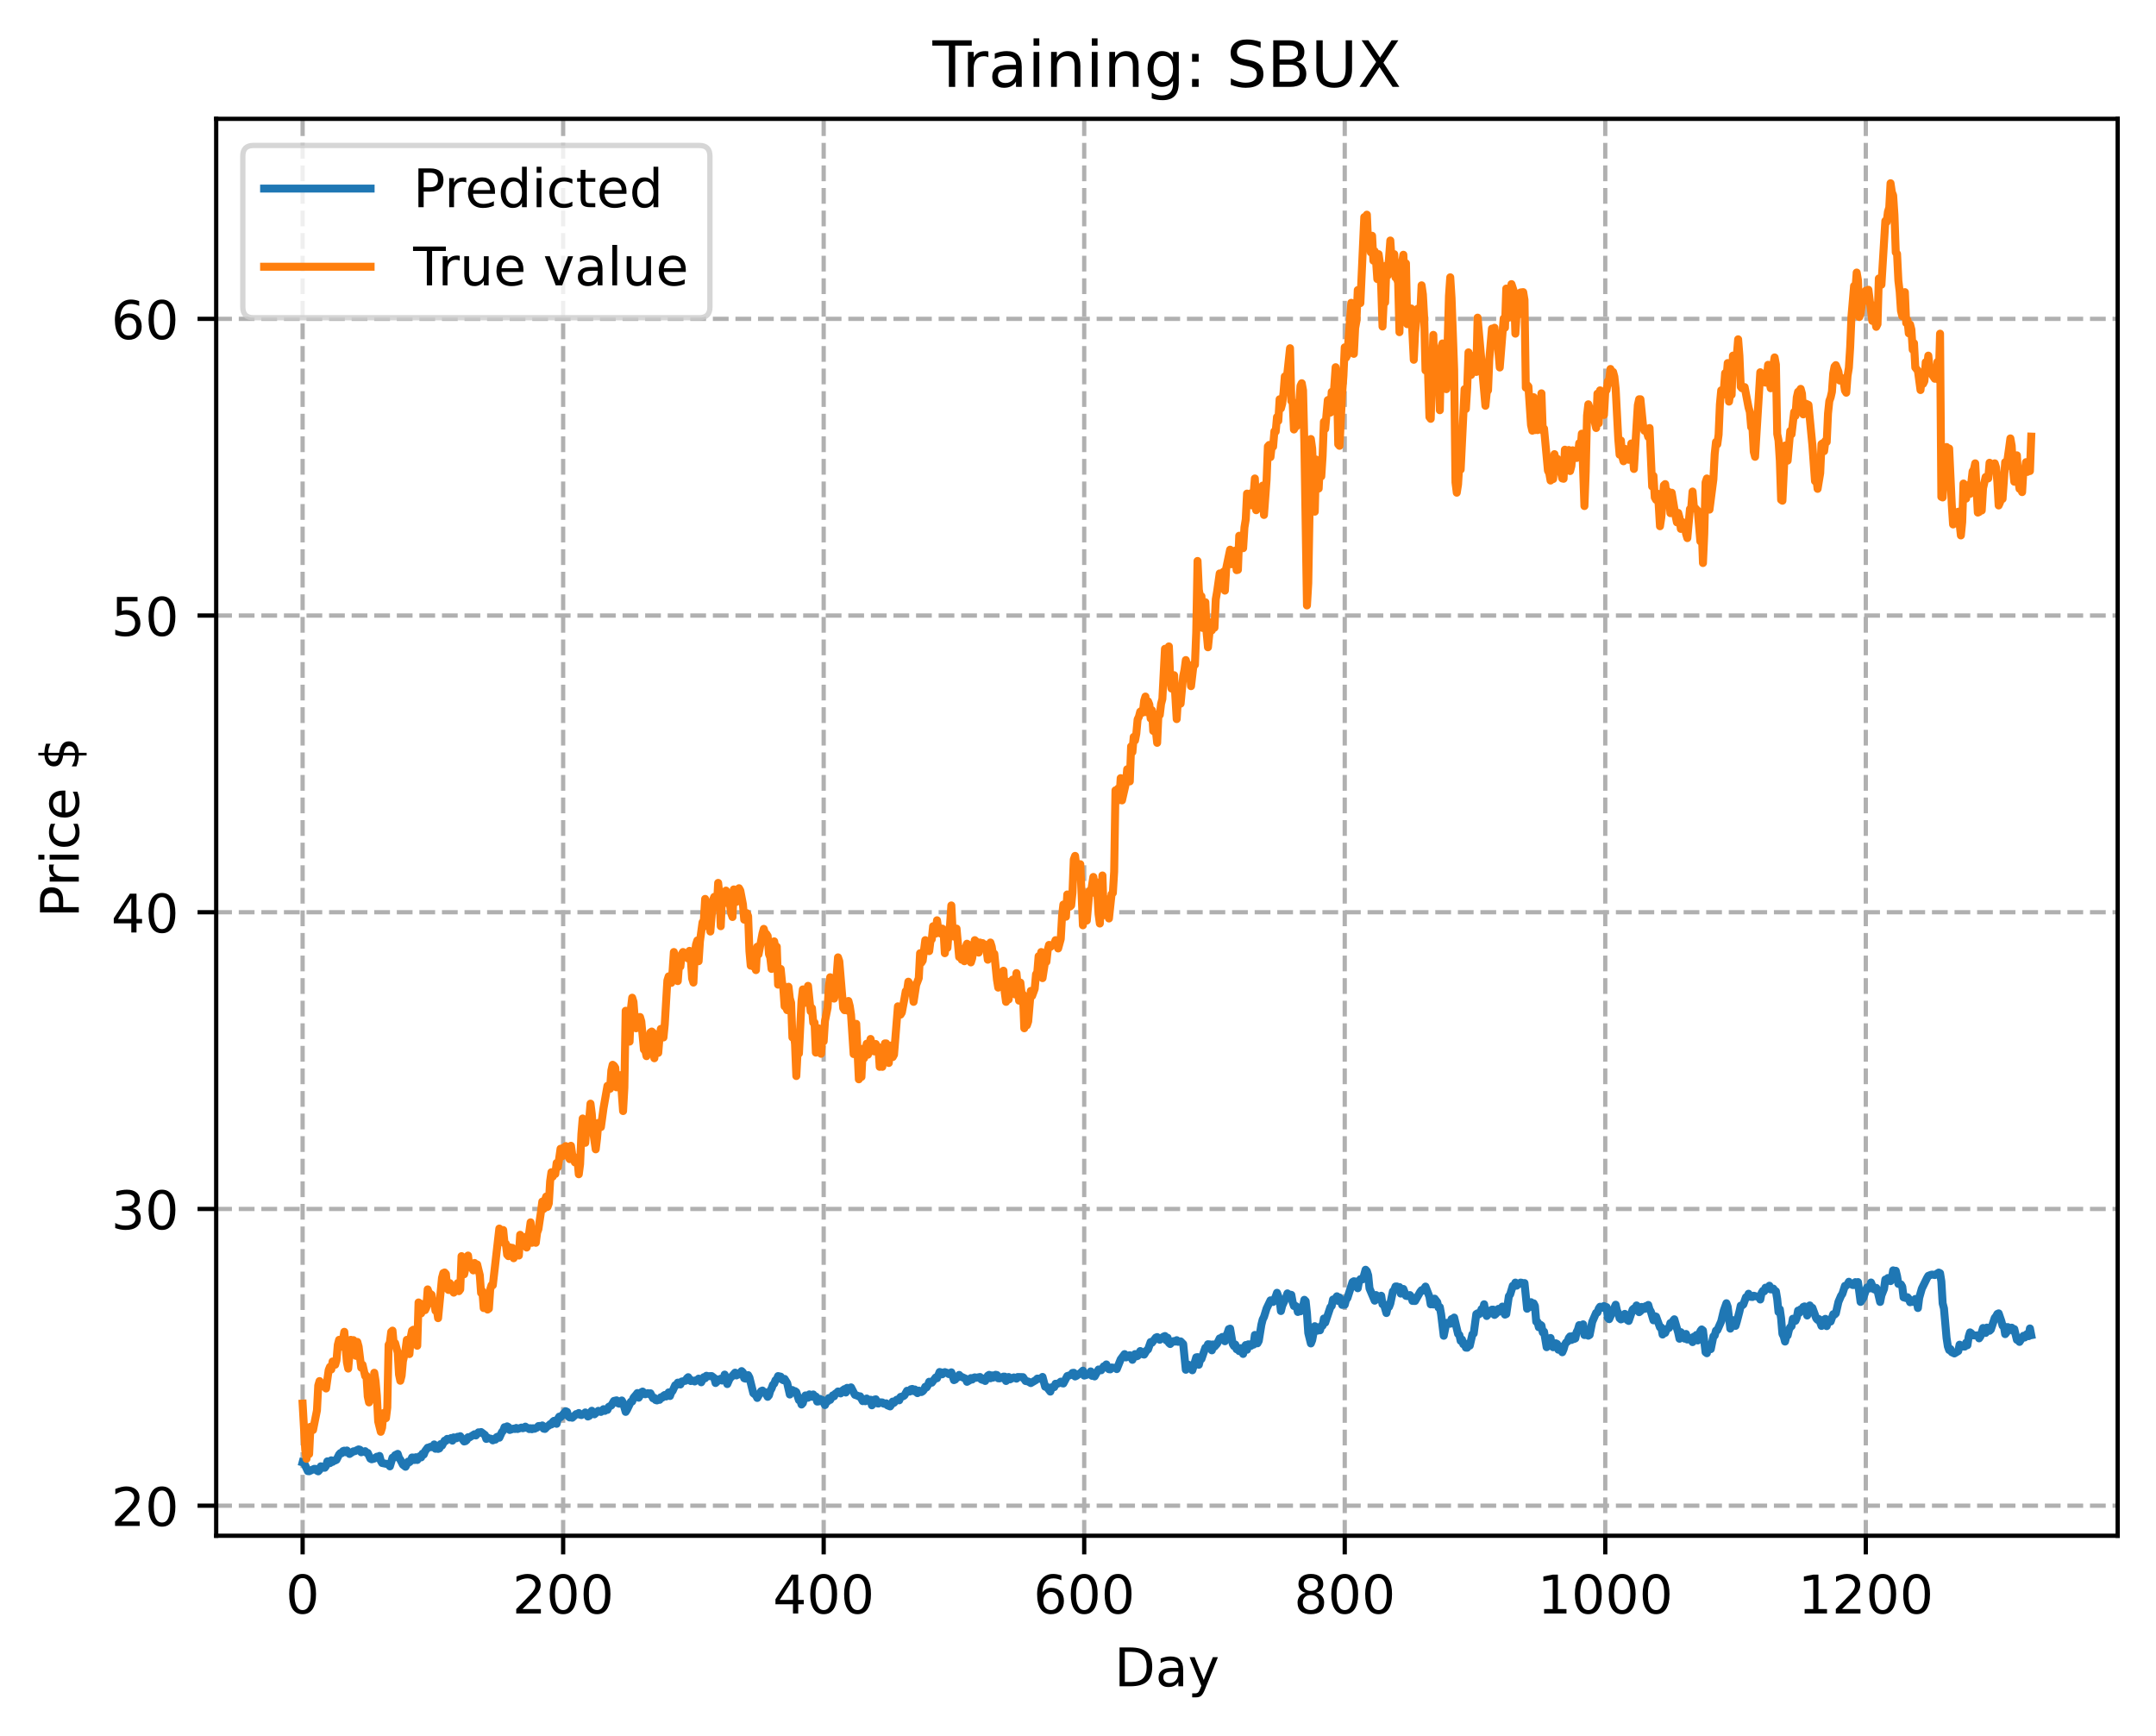 <?xml version="1.0" encoding="utf-8" standalone="no"?>
<!DOCTYPE svg PUBLIC "-//W3C//DTD SVG 1.1//EN"
  "http://www.w3.org/Graphics/SVG/1.1/DTD/svg11.dtd">
<!-- Created with matplotlib (https://matplotlib.org/) -->
<svg height="325.986pt" version="1.1" viewBox="0 0 404.923 325.986" width="404.923pt" xmlns="http://www.w3.org/2000/svg" xmlns:xlink="http://www.w3.org/1999/xlink">
 <defs>
  <style type="text/css">
*{stroke-linecap:butt;stroke-linejoin:round;}
  </style>
 </defs>
 <g id="figure_1">
  <g id="patch_1">
   <path d="M 0 325.986 
L 404.923 325.986 
L 404.923 0 
L 0 0 
z
" style="fill:#ffffff;"/>
  </g>
  <g id="axes_1">
   <g id="patch_2">
    <path d="M 40.603 288.43 
L 397.723 288.43 
L 397.723 22.318 
L 40.603 22.318 
z
" style="fill:#ffffff;"/>
   </g>
   <g id="matplotlib.axis_1">
    <g id="xtick_1">
     <g id="line2d_1">
      <path clip-path="url(#p8a40bdc7e9)" d="M 56.836 288.43 
L 56.836 22.318 
" style="fill:none;stroke:#b0b0b0;stroke-dasharray:2.96,1.28;stroke-dashoffset:0;stroke-width:0.8;"/>
     </g>
     <g id="line2d_2">
      <defs>
       <path d="M 0 0 
L 0 3.5 
" id="m6505004b36" style="stroke:#000000;stroke-width:0.8;"/>
      </defs>
      <g>
       <use style="stroke:#000000;stroke-width:0.8;" x="56.836" xlink:href="#m6505004b36" y="288.43"/>
      </g>
     </g>
     <g id="text_1">
      <!-- 0 -->
      <defs>
       <path d="M 31.781 66.406 
Q 24.172 66.406 20.328 58.906 
Q 16.5 51.422 16.5 36.375 
Q 16.5 21.391 20.328 13.891 
Q 24.172 6.391 31.781 6.391 
Q 39.453 6.391 43.281 13.891 
Q 47.125 21.391 47.125 36.375 
Q 47.125 51.422 43.281 58.906 
Q 39.453 66.406 31.781 66.406 
z
M 31.781 74.219 
Q 44.047 74.219 50.516 64.516 
Q 56.984 54.828 56.984 36.375 
Q 56.984 17.969 50.516 8.266 
Q 44.047 -1.422 31.781 -1.422 
Q 19.531 -1.422 13.062 8.266 
Q 6.594 17.969 6.594 36.375 
Q 6.594 54.828 13.062 64.516 
Q 19.531 74.219 31.781 74.219 
z
" id="DejaVuSans-48"/>
      </defs>
      <g transform="translate(53.655 303.029)scale(0.1 -0.1)">
       <use xlink:href="#DejaVuSans-48"/>
      </g>
     </g>
    </g>
    <g id="xtick_2">
     <g id="line2d_3">
      <path clip-path="url(#p8a40bdc7e9)" d="M 105.766 288.43 
L 105.766 22.318 
" style="fill:none;stroke:#b0b0b0;stroke-dasharray:2.96,1.28;stroke-dashoffset:0;stroke-width:0.8;"/>
     </g>
     <g id="line2d_4">
      <g>
       <use style="stroke:#000000;stroke-width:0.8;" x="105.766" xlink:href="#m6505004b36" y="288.43"/>
      </g>
     </g>
     <g id="text_2">
      <!-- 200 -->
      <defs>
       <path d="M 19.188 8.297 
L 53.609 8.297 
L 53.609 0 
L 7.328 0 
L 7.328 8.297 
Q 12.938 14.109 22.625 23.891 
Q 32.328 33.688 34.812 36.531 
Q 39.547 41.844 41.422 45.531 
Q 43.312 49.219 43.312 52.781 
Q 43.312 58.594 39.234 62.25 
Q 35.156 65.922 28.609 65.922 
Q 23.969 65.922 18.812 64.312 
Q 13.672 62.703 7.812 59.422 
L 7.812 69.391 
Q 13.766 71.781 18.938 73 
Q 24.125 74.219 28.422 74.219 
Q 39.75 74.219 46.484 68.547 
Q 53.219 62.891 53.219 53.422 
Q 53.219 48.922 51.531 44.891 
Q 49.859 40.875 45.406 35.406 
Q 44.188 33.984 37.641 27.219 
Q 31.109 20.453 19.188 8.297 
z
" id="DejaVuSans-50"/>
      </defs>
      <g transform="translate(96.223 303.029)scale(0.1 -0.1)">
       <use xlink:href="#DejaVuSans-50"/>
       <use x="63.623" xlink:href="#DejaVuSans-48"/>
       <use x="127.246" xlink:href="#DejaVuSans-48"/>
      </g>
     </g>
    </g>
    <g id="xtick_3">
     <g id="line2d_5">
      <path clip-path="url(#p8a40bdc7e9)" d="M 154.697 288.43 
L 154.697 22.318 
" style="fill:none;stroke:#b0b0b0;stroke-dasharray:2.96,1.28;stroke-dashoffset:0;stroke-width:0.8;"/>
     </g>
     <g id="line2d_6">
      <g>
       <use style="stroke:#000000;stroke-width:0.8;" x="154.697" xlink:href="#m6505004b36" y="288.43"/>
      </g>
     </g>
     <g id="text_3">
      <!-- 400 -->
      <defs>
       <path d="M 37.797 64.312 
L 12.891 25.391 
L 37.797 25.391 
z
M 35.203 72.906 
L 47.609 72.906 
L 47.609 25.391 
L 58.016 25.391 
L 58.016 17.188 
L 47.609 17.188 
L 47.609 0 
L 37.797 0 
L 37.797 17.188 
L 4.891 17.188 
L 4.891 26.703 
z
" id="DejaVuSans-52"/>
      </defs>
      <g transform="translate(145.153 303.029)scale(0.1 -0.1)">
       <use xlink:href="#DejaVuSans-52"/>
       <use x="63.623" xlink:href="#DejaVuSans-48"/>
       <use x="127.246" xlink:href="#DejaVuSans-48"/>
      </g>
     </g>
    </g>
    <g id="xtick_4">
     <g id="line2d_7">
      <path clip-path="url(#p8a40bdc7e9)" d="M 203.628 288.43 
L 203.628 22.318 
" style="fill:none;stroke:#b0b0b0;stroke-dasharray:2.96,1.28;stroke-dashoffset:0;stroke-width:0.8;"/>
     </g>
     <g id="line2d_8">
      <g>
       <use style="stroke:#000000;stroke-width:0.8;" x="203.628" xlink:href="#m6505004b36" y="288.43"/>
      </g>
     </g>
     <g id="text_4">
      <!-- 600 -->
      <defs>
       <path d="M 33.016 40.375 
Q 26.375 40.375 22.484 35.828 
Q 18.609 31.297 18.609 23.391 
Q 18.609 15.531 22.484 10.953 
Q 26.375 6.391 33.016 6.391 
Q 39.656 6.391 43.531 10.953 
Q 47.406 15.531 47.406 23.391 
Q 47.406 31.297 43.531 35.828 
Q 39.656 40.375 33.016 40.375 
z
M 52.594 71.297 
L 52.594 62.312 
Q 48.875 64.062 45.094 64.984 
Q 41.312 65.922 37.594 65.922 
Q 27.828 65.922 22.672 59.328 
Q 17.531 52.734 16.797 39.406 
Q 19.672 43.656 24.016 45.922 
Q 28.375 48.188 33.594 48.188 
Q 44.578 48.188 50.953 41.516 
Q 57.328 34.859 57.328 23.391 
Q 57.328 12.156 50.688 5.359 
Q 44.047 -1.422 33.016 -1.422 
Q 20.359 -1.422 13.672 8.266 
Q 6.984 17.969 6.984 36.375 
Q 6.984 53.656 15.188 63.938 
Q 23.391 74.219 37.203 74.219 
Q 40.922 74.219 44.703 73.484 
Q 48.484 72.75 52.594 71.297 
z
" id="DejaVuSans-54"/>
      </defs>
      <g transform="translate(194.084 303.029)scale(0.1 -0.1)">
       <use xlink:href="#DejaVuSans-54"/>
       <use x="63.623" xlink:href="#DejaVuSans-48"/>
       <use x="127.246" xlink:href="#DejaVuSans-48"/>
      </g>
     </g>
    </g>
    <g id="xtick_5">
     <g id="line2d_9">
      <path clip-path="url(#p8a40bdc7e9)" d="M 252.558 288.43 
L 252.558 22.318 
" style="fill:none;stroke:#b0b0b0;stroke-dasharray:2.96,1.28;stroke-dashoffset:0;stroke-width:0.8;"/>
     </g>
     <g id="line2d_10">
      <g>
       <use style="stroke:#000000;stroke-width:0.8;" x="252.558" xlink:href="#m6505004b36" y="288.43"/>
      </g>
     </g>
     <g id="text_5">
      <!-- 800 -->
      <defs>
       <path d="M 31.781 34.625 
Q 24.75 34.625 20.719 30.859 
Q 16.703 27.094 16.703 20.516 
Q 16.703 13.922 20.719 10.156 
Q 24.75 6.391 31.781 6.391 
Q 38.812 6.391 42.859 10.172 
Q 46.922 13.969 46.922 20.516 
Q 46.922 27.094 42.891 30.859 
Q 38.875 34.625 31.781 34.625 
z
M 21.922 38.812 
Q 15.578 40.375 12.031 44.719 
Q 8.5 49.078 8.5 55.328 
Q 8.5 64.062 14.719 69.141 
Q 20.953 74.219 31.781 74.219 
Q 42.672 74.219 48.875 69.141 
Q 55.078 64.062 55.078 55.328 
Q 55.078 49.078 51.531 44.719 
Q 48 40.375 41.703 38.812 
Q 48.828 37.156 52.797 32.312 
Q 56.781 27.484 56.781 20.516 
Q 56.781 9.906 50.312 4.234 
Q 43.844 -1.422 31.781 -1.422 
Q 19.734 -1.422 13.25 4.234 
Q 6.781 9.906 6.781 20.516 
Q 6.781 27.484 10.781 32.312 
Q 14.797 37.156 21.922 38.812 
z
M 18.312 54.391 
Q 18.312 48.734 21.844 45.562 
Q 25.391 42.391 31.781 42.391 
Q 38.141 42.391 41.719 45.562 
Q 45.312 48.734 45.312 54.391 
Q 45.312 60.062 41.719 63.234 
Q 38.141 66.406 31.781 66.406 
Q 25.391 66.406 21.844 63.234 
Q 18.312 60.062 18.312 54.391 
z
" id="DejaVuSans-56"/>
      </defs>
      <g transform="translate(243.015 303.029)scale(0.1 -0.1)">
       <use xlink:href="#DejaVuSans-56"/>
       <use x="63.623" xlink:href="#DejaVuSans-48"/>
       <use x="127.246" xlink:href="#DejaVuSans-48"/>
      </g>
     </g>
    </g>
    <g id="xtick_6">
     <g id="line2d_11">
      <path clip-path="url(#p8a40bdc7e9)" d="M 301.489 288.43 
L 301.489 22.318 
" style="fill:none;stroke:#b0b0b0;stroke-dasharray:2.96,1.28;stroke-dashoffset:0;stroke-width:0.8;"/>
     </g>
     <g id="line2d_12">
      <g>
       <use style="stroke:#000000;stroke-width:0.8;" x="301.489" xlink:href="#m6505004b36" y="288.43"/>
      </g>
     </g>
     <g id="text_6">
      <!-- 1000 -->
      <defs>
       <path d="M 12.406 8.297 
L 28.516 8.297 
L 28.516 63.922 
L 10.984 60.406 
L 10.984 69.391 
L 28.422 72.906 
L 38.281 72.906 
L 38.281 8.297 
L 54.391 8.297 
L 54.391 0 
L 12.406 0 
z
" id="DejaVuSans-49"/>
      </defs>
      <g transform="translate(288.764 303.029)scale(0.1 -0.1)">
       <use xlink:href="#DejaVuSans-49"/>
       <use x="63.623" xlink:href="#DejaVuSans-48"/>
       <use x="127.246" xlink:href="#DejaVuSans-48"/>
       <use x="190.869" xlink:href="#DejaVuSans-48"/>
      </g>
     </g>
    </g>
    <g id="xtick_7">
     <g id="line2d_13">
      <path clip-path="url(#p8a40bdc7e9)" d="M 350.419 288.43 
L 350.419 22.318 
" style="fill:none;stroke:#b0b0b0;stroke-dasharray:2.96,1.28;stroke-dashoffset:0;stroke-width:0.8;"/>
     </g>
     <g id="line2d_14">
      <g>
       <use style="stroke:#000000;stroke-width:0.8;" x="350.419" xlink:href="#m6505004b36" y="288.43"/>
      </g>
     </g>
     <g id="text_7">
      <!-- 1200 -->
      <g transform="translate(337.694 303.029)scale(0.1 -0.1)">
       <use xlink:href="#DejaVuSans-49"/>
       <use x="63.623" xlink:href="#DejaVuSans-50"/>
       <use x="127.246" xlink:href="#DejaVuSans-48"/>
       <use x="190.869" xlink:href="#DejaVuSans-48"/>
      </g>
     </g>
    </g>
    <g id="text_8">
     <!-- Day -->
     <defs>
      <path d="M 19.672 64.797 
L 19.672 8.109 
L 31.594 8.109 
Q 46.688 8.109 53.688 14.938 
Q 60.688 21.781 60.688 36.531 
Q 60.688 51.172 53.688 57.984 
Q 46.688 64.797 31.594 64.797 
z
M 9.812 72.906 
L 30.078 72.906 
Q 51.266 72.906 61.172 64.094 
Q 71.094 55.281 71.094 36.531 
Q 71.094 17.672 61.125 8.828 
Q 51.172 0 30.078 0 
L 9.812 0 
z
" id="DejaVuSans-68"/>
      <path d="M 34.281 27.484 
Q 23.391 27.484 19.188 25 
Q 14.984 22.516 14.984 16.5 
Q 14.984 11.719 18.141 8.906 
Q 21.297 6.109 26.703 6.109 
Q 34.188 6.109 38.703 11.406 
Q 43.219 16.703 43.219 25.484 
L 43.219 27.484 
z
M 52.203 31.203 
L 52.203 0 
L 43.219 0 
L 43.219 8.297 
Q 40.141 3.328 35.547 0.953 
Q 30.953 -1.422 24.312 -1.422 
Q 15.922 -1.422 10.953 3.297 
Q 6 8.016 6 15.922 
Q 6 25.141 12.172 29.828 
Q 18.359 34.516 30.609 34.516 
L 43.219 34.516 
L 43.219 35.406 
Q 43.219 41.609 39.141 45 
Q 35.062 48.391 27.688 48.391 
Q 23 48.391 18.547 47.266 
Q 14.109 46.141 10.016 43.891 
L 10.016 52.203 
Q 14.938 54.109 19.578 55.047 
Q 24.219 56 28.609 56 
Q 40.484 56 46.344 49.844 
Q 52.203 43.703 52.203 31.203 
z
" id="DejaVuSans-97"/>
      <path d="M 32.172 -5.078 
Q 28.375 -14.844 24.75 -17.812 
Q 21.141 -20.797 15.094 -20.797 
L 7.906 -20.797 
L 7.906 -13.281 
L 13.188 -13.281 
Q 16.891 -13.281 18.938 -11.516 
Q 21 -9.766 23.484 -3.219 
L 25.094 0.875 
L 2.984 54.688 
L 12.5 54.688 
L 29.594 11.922 
L 46.688 54.688 
L 56.203 54.688 
z
" id="DejaVuSans-121"/>
     </defs>
     <g transform="translate(209.29 316.707)scale(0.1 -0.1)">
      <use xlink:href="#DejaVuSans-68"/>
      <use x="77.002" xlink:href="#DejaVuSans-97"/>
      <use x="138.281" xlink:href="#DejaVuSans-121"/>
     </g>
    </g>
   </g>
   <g id="matplotlib.axis_2">
    <g id="ytick_1">
     <g id="line2d_15">
      <path clip-path="url(#p8a40bdc7e9)" d="M 40.603 282.789 
L 397.723 282.789 
" style="fill:none;stroke:#b0b0b0;stroke-dasharray:2.96,1.28;stroke-dashoffset:0;stroke-width:0.8;"/>
     </g>
     <g id="line2d_16">
      <defs>
       <path d="M 0 0 
L -3.5 0 
" id="m14c11a9f39" style="stroke:#000000;stroke-width:0.8;"/>
      </defs>
      <g>
       <use style="stroke:#000000;stroke-width:0.8;" x="40.603" xlink:href="#m14c11a9f39" y="282.789"/>
      </g>
     </g>
     <g id="text_9">
      <!-- 20 -->
      <g transform="translate(20.878 286.588)scale(0.1 -0.1)">
       <use xlink:href="#DejaVuSans-50"/>
       <use x="63.623" xlink:href="#DejaVuSans-48"/>
      </g>
     </g>
    </g>
    <g id="ytick_2">
     <g id="line2d_17">
      <path clip-path="url(#p8a40bdc7e9)" d="M 40.603 227.062 
L 397.723 227.062 
" style="fill:none;stroke:#b0b0b0;stroke-dasharray:2.96,1.28;stroke-dashoffset:0;stroke-width:0.8;"/>
     </g>
     <g id="line2d_18">
      <g>
       <use style="stroke:#000000;stroke-width:0.8;" x="40.603" xlink:href="#m14c11a9f39" y="227.062"/>
      </g>
     </g>
     <g id="text_10">
      <!-- 30 -->
      <defs>
       <path d="M 40.578 39.312 
Q 47.656 37.797 51.625 33 
Q 55.609 28.219 55.609 21.188 
Q 55.609 10.406 48.188 4.484 
Q 40.766 -1.422 27.094 -1.422 
Q 22.516 -1.422 17.656 -0.516 
Q 12.797 0.391 7.625 2.203 
L 7.625 11.719 
Q 11.719 9.328 16.594 8.109 
Q 21.484 6.891 26.812 6.891 
Q 36.078 6.891 40.938 10.547 
Q 45.797 14.203 45.797 21.188 
Q 45.797 27.641 41.281 31.266 
Q 36.766 34.906 28.719 34.906 
L 20.219 34.906 
L 20.219 43.016 
L 29.109 43.016 
Q 36.375 43.016 40.234 45.922 
Q 44.094 48.828 44.094 54.297 
Q 44.094 59.906 40.109 62.906 
Q 36.141 65.922 28.719 65.922 
Q 24.656 65.922 20.016 65.031 
Q 15.375 64.156 9.812 62.312 
L 9.812 71.094 
Q 15.438 72.656 20.344 73.438 
Q 25.25 74.219 29.594 74.219 
Q 40.828 74.219 47.359 69.109 
Q 53.906 64.016 53.906 55.328 
Q 53.906 49.266 50.438 45.094 
Q 46.969 40.922 40.578 39.312 
z
" id="DejaVuSans-51"/>
      </defs>
      <g transform="translate(20.878 230.861)scale(0.1 -0.1)">
       <use xlink:href="#DejaVuSans-51"/>
       <use x="63.623" xlink:href="#DejaVuSans-48"/>
      </g>
     </g>
    </g>
    <g id="ytick_3">
     <g id="line2d_19">
      <path clip-path="url(#p8a40bdc7e9)" d="M 40.603 171.335 
L 397.723 171.335 
" style="fill:none;stroke:#b0b0b0;stroke-dasharray:2.96,1.28;stroke-dashoffset:0;stroke-width:0.8;"/>
     </g>
     <g id="line2d_20">
      <g>
       <use style="stroke:#000000;stroke-width:0.8;" x="40.603" xlink:href="#m14c11a9f39" y="171.335"/>
      </g>
     </g>
     <g id="text_11">
      <!-- 40 -->
      <g transform="translate(20.878 175.134)scale(0.1 -0.1)">
       <use xlink:href="#DejaVuSans-52"/>
       <use x="63.623" xlink:href="#DejaVuSans-48"/>
      </g>
     </g>
    </g>
    <g id="ytick_4">
     <g id="line2d_21">
      <path clip-path="url(#p8a40bdc7e9)" d="M 40.603 115.608 
L 397.723 115.608 
" style="fill:none;stroke:#b0b0b0;stroke-dasharray:2.96,1.28;stroke-dashoffset:0;stroke-width:0.8;"/>
     </g>
     <g id="line2d_22">
      <g>
       <use style="stroke:#000000;stroke-width:0.8;" x="40.603" xlink:href="#m14c11a9f39" y="115.608"/>
      </g>
     </g>
     <g id="text_12">
      <!-- 50 -->
      <defs>
       <path d="M 10.797 72.906 
L 49.516 72.906 
L 49.516 64.594 
L 19.828 64.594 
L 19.828 46.734 
Q 21.969 47.469 24.109 47.828 
Q 26.266 48.188 28.422 48.188 
Q 40.625 48.188 47.75 41.5 
Q 54.891 34.812 54.891 23.391 
Q 54.891 11.625 47.562 5.094 
Q 40.234 -1.422 26.906 -1.422 
Q 22.312 -1.422 17.547 -0.641 
Q 12.797 0.141 7.719 1.703 
L 7.719 11.625 
Q 12.109 9.234 16.797 8.062 
Q 21.484 6.891 26.703 6.891 
Q 35.156 6.891 40.078 11.328 
Q 45.016 15.766 45.016 23.391 
Q 45.016 31 40.078 35.438 
Q 35.156 39.891 26.703 39.891 
Q 22.75 39.891 18.812 39.016 
Q 14.891 38.141 10.797 36.281 
z
" id="DejaVuSans-53"/>
      </defs>
      <g transform="translate(20.878 119.407)scale(0.1 -0.1)">
       <use xlink:href="#DejaVuSans-53"/>
       <use x="63.623" xlink:href="#DejaVuSans-48"/>
      </g>
     </g>
    </g>
    <g id="ytick_5">
     <g id="line2d_23">
      <path clip-path="url(#p8a40bdc7e9)" d="M 40.603 59.881 
L 397.723 59.881 
" style="fill:none;stroke:#b0b0b0;stroke-dasharray:2.96,1.28;stroke-dashoffset:0;stroke-width:0.8;"/>
     </g>
     <g id="line2d_24">
      <g>
       <use style="stroke:#000000;stroke-width:0.8;" x="40.603" xlink:href="#m14c11a9f39" y="59.881"/>
      </g>
     </g>
     <g id="text_13">
      <!-- 60 -->
      <g transform="translate(20.878 63.681)scale(0.1 -0.1)">
       <use xlink:href="#DejaVuSans-54"/>
       <use x="63.623" xlink:href="#DejaVuSans-48"/>
      </g>
     </g>
    </g>
    <g id="text_14">
     <!-- Price $ -->
     <defs>
      <path d="M 19.672 64.797 
L 19.672 37.406 
L 32.078 37.406 
Q 38.969 37.406 42.719 40.969 
Q 46.484 44.531 46.484 51.125 
Q 46.484 57.672 42.719 61.234 
Q 38.969 64.797 32.078 64.797 
z
M 9.812 72.906 
L 32.078 72.906 
Q 44.344 72.906 50.609 67.359 
Q 56.891 61.812 56.891 51.125 
Q 56.891 40.328 50.609 34.812 
Q 44.344 29.297 32.078 29.297 
L 19.672 29.297 
L 19.672 0 
L 9.812 0 
z
" id="DejaVuSans-80"/>
      <path d="M 41.109 46.297 
Q 39.594 47.172 37.812 47.578 
Q 36.031 48 33.891 48 
Q 26.266 48 22.188 43.047 
Q 18.109 38.094 18.109 28.812 
L 18.109 0 
L 9.078 0 
L 9.078 54.688 
L 18.109 54.688 
L 18.109 46.188 
Q 20.953 51.172 25.484 53.578 
Q 30.031 56 36.531 56 
Q 37.453 56 38.578 55.875 
Q 39.703 55.766 41.062 55.516 
z
" id="DejaVuSans-114"/>
      <path d="M 9.422 54.688 
L 18.406 54.688 
L 18.406 0 
L 9.422 0 
z
M 9.422 75.984 
L 18.406 75.984 
L 18.406 64.594 
L 9.422 64.594 
z
" id="DejaVuSans-105"/>
      <path d="M 48.781 52.594 
L 48.781 44.188 
Q 44.969 46.297 41.141 47.344 
Q 37.312 48.391 33.406 48.391 
Q 24.656 48.391 19.812 42.844 
Q 14.984 37.312 14.984 27.297 
Q 14.984 17.281 19.812 11.734 
Q 24.656 6.203 33.406 6.203 
Q 37.312 6.203 41.141 7.25 
Q 44.969 8.297 48.781 10.406 
L 48.781 2.094 
Q 45.016 0.344 40.984 -0.531 
Q 36.969 -1.422 32.422 -1.422 
Q 20.062 -1.422 12.781 6.344 
Q 5.516 14.109 5.516 27.297 
Q 5.516 40.672 12.859 48.328 
Q 20.219 56 33.016 56 
Q 37.156 56 41.109 55.141 
Q 45.062 54.297 48.781 52.594 
z
" id="DejaVuSans-99"/>
      <path d="M 56.203 29.594 
L 56.203 25.203 
L 14.891 25.203 
Q 15.484 15.922 20.484 11.062 
Q 25.484 6.203 34.422 6.203 
Q 39.594 6.203 44.453 7.469 
Q 49.312 8.734 54.109 11.281 
L 54.109 2.781 
Q 49.266 0.734 44.188 -0.344 
Q 39.109 -1.422 33.891 -1.422 
Q 20.797 -1.422 13.156 6.188 
Q 5.516 13.812 5.516 26.812 
Q 5.516 40.234 12.766 48.109 
Q 20.016 56 32.328 56 
Q 43.359 56 49.781 48.891 
Q 56.203 41.797 56.203 29.594 
z
M 47.219 32.234 
Q 47.125 39.594 43.094 43.984 
Q 39.062 48.391 32.422 48.391 
Q 24.906 48.391 20.391 44.141 
Q 15.875 39.891 15.188 32.172 
z
" id="DejaVuSans-101"/>
      <path id="DejaVuSans-32"/>
      <path d="M 33.797 -14.703 
L 28.906 -14.703 
L 28.859 0 
Q 23.734 0.094 18.609 1.188 
Q 13.484 2.297 8.297 4.5 
L 8.297 13.281 
Q 13.281 10.156 18.375 8.562 
Q 23.484 6.984 28.906 6.938 
L 28.906 29.203 
Q 18.109 30.953 13.203 35.156 
Q 8.297 39.359 8.297 46.688 
Q 8.297 54.641 13.625 59.219 
Q 18.953 63.812 28.906 64.5 
L 28.906 75.984 
L 33.797 75.984 
L 33.797 64.656 
Q 38.328 64.453 42.578 63.688 
Q 46.828 62.938 50.875 61.625 
L 50.875 53.078 
Q 46.828 55.125 42.547 56.25 
Q 38.281 57.375 33.797 57.562 
L 33.797 36.719 
Q 44.875 35.016 50.094 30.609 
Q 55.328 26.219 55.328 18.609 
Q 55.328 10.359 49.781 5.594 
Q 44.234 0.828 33.797 0.094 
z
M 28.906 37.594 
L 28.906 57.625 
Q 23.25 56.984 20.266 54.391 
Q 17.281 51.812 17.281 47.516 
Q 17.281 43.312 20.031 40.969 
Q 22.797 38.625 28.906 37.594 
z
M 33.797 28.219 
L 33.797 7.078 
Q 39.984 7.906 43.141 10.594 
Q 46.297 13.281 46.297 17.672 
Q 46.297 21.969 43.281 24.5 
Q 40.281 27.047 33.797 28.219 
z
" id="DejaVuSans-36"/>
     </defs>
     <g transform="translate(14.798 172.342)rotate(-90)scale(0.1 -0.1)">
      <use xlink:href="#DejaVuSans-80"/>
      <use x="58.553" xlink:href="#DejaVuSans-114"/>
      <use x="99.666" xlink:href="#DejaVuSans-105"/>
      <use x="127.449" xlink:href="#DejaVuSans-99"/>
      <use x="182.43" xlink:href="#DejaVuSans-101"/>
      <use x="243.953" xlink:href="#DejaVuSans-32"/>
      <use x="275.74" xlink:href="#DejaVuSans-36"/>
     </g>
    </g>
   </g>
   <g id="line2d_25">
    <path clip-path="url(#p8a40bdc7e9)" d="M 56.836 274.642 
L 57.081 274.707 
L 57.814 276.296 
L 58.059 276.321 
L 58.793 275.973 
L 59.038 275.863 
L 59.282 275.884 
L 59.527 276.204 
L 59.772 276.334 
L 60.016 276.061 
L 60.261 275.392 
L 60.506 275.643 
L 60.995 275.663 
L 61.24 275.309 
L 61.484 274.461 
L 61.974 274.796 
L 62.218 274.268 
L 62.463 274.557 
L 62.708 274.312 
L 62.952 274.3 
L 63.197 274.17 
L 63.686 273.177 
L 63.931 272.91 
L 64.175 272.934 
L 64.42 272.537 
L 64.665 272.453 
L 64.909 272.747 
L 65.154 272.426 
L 65.643 273.074 
L 66.377 272.578 
L 66.622 272.565 
L 67.356 272.215 
L 67.601 272.288 
L 67.845 272.755 
L 68.09 272.586 
L 68.335 272.662 
L 68.579 272.552 
L 68.824 272.844 
L 69.069 272.877 
L 69.558 273.95 
L 69.802 274.071 
L 70.292 273.944 
L 70.781 273.591 
L 71.026 273.679 
L 71.27 273.444 
L 71.515 274.35 
L 71.76 274.77 
L 72.983 275.023 
L 73.228 275.4 
L 73.717 273.769 
L 73.962 273.77 
L 74.206 273.307 
L 74.696 273.054 
L 74.94 273.811 
L 75.185 274.151 
L 75.674 275.092 
L 76.163 275.476 
L 76.653 274.505 
L 76.897 274.618 
L 77.142 274.399 
L 77.387 273.736 
L 77.631 273.755 
L 77.876 274.206 
L 78.121 273.686 
L 78.365 274.205 
L 78.855 273.481 
L 79.099 273.718 
L 79.344 273.02 
L 79.589 273.184 
L 79.833 272.552 
L 80.323 271.896 
L 80.567 271.873 
L 80.812 271.738 
L 81.056 271.798 
L 81.301 271.713 
L 81.546 271.285 
L 81.79 272.096 
L 82.035 271.955 
L 82.28 272.125 
L 82.524 272.034 
L 82.769 271.217 
L 83.014 271.499 
L 83.503 270.575 
L 83.748 270.607 
L 83.992 270.237 
L 84.237 270.327 
L 84.482 270.274 
L 84.726 270.079 
L 84.971 270.568 
L 85.216 269.959 
L 85.46 270.136 
L 85.705 270.13 
L 85.95 269.846 
L 86.194 269.955 
L 86.439 269.736 
L 87.173 270.728 
L 87.417 270.666 
L 87.662 270.455 
L 87.907 269.932 
L 88.151 269.978 
L 89.13 269.365 
L 89.375 269.599 
L 89.864 269.01 
L 90.109 269.097 
L 90.353 268.956 
L 91.087 269.508 
L 91.332 270.251 
L 91.577 269.994 
L 91.821 270.147 
L 92.311 270.233 
L 92.555 270.519 
L 92.8 270.323 
L 93.044 270.379 
L 93.289 269.907 
L 93.534 269.799 
L 93.778 270.026 
L 94.268 268.962 
L 94.512 268.7 
L 94.757 268.045 
L 95.002 268.081 
L 95.246 267.889 
L 95.491 268.026 
L 95.736 268.564 
L 96.47 268.314 
L 96.714 268.385 
L 96.959 268.187 
L 97.204 268.386 
L 97.938 268.117 
L 98.182 268.244 
L 98.427 268.174 
L 98.672 267.94 
L 98.916 268.164 
L 99.161 268.193 
L 99.405 268.403 
L 99.65 268.239 
L 99.895 268.428 
L 100.139 268.242 
L 100.384 268.344 
L 100.873 268.114 
L 101.118 267.835 
L 101.363 267.812 
L 101.607 267.915 
L 101.852 267.717 
L 102.097 268.322 
L 102.341 268.372 
L 102.831 267.856 
L 103.075 267.751 
L 103.32 267.476 
L 103.565 267.53 
L 103.809 267.05 
L 104.054 266.849 
L 104.299 266.931 
L 104.543 267.41 
L 104.788 266.472 
L 105.032 266.066 
L 105.277 266.173 
L 106.256 265.05 
L 106.5 265.163 
L 106.745 266.021 
L 106.99 266.219 
L 107.234 266.181 
L 107.479 266.269 
L 108.213 265.582 
L 108.458 265.633 
L 108.702 265.384 
L 108.947 265.701 
L 109.192 265.772 
L 109.436 265.601 
L 109.681 265.599 
L 109.926 265.277 
L 110.17 265.555 
L 110.415 266.039 
L 110.66 265.929 
L 110.904 265.273 
L 111.149 264.959 
L 111.393 265.479 
L 111.638 265.631 
L 112.372 264.971 
L 112.861 265.178 
L 113.351 264.661 
L 113.595 264.982 
L 113.84 264.704 
L 114.085 264.792 
L 114.329 264.219 
L 114.819 263.956 
L 115.308 263.113 
L 115.797 263.003 
L 116.042 263.532 
L 116.287 263.634 
L 116.531 263.513 
L 116.776 263.029 
L 117.02 263.462 
L 117.51 265.17 
L 117.754 264.785 
L 118.488 263.26 
L 118.733 263.222 
L 118.978 262.526 
L 119.467 261.954 
L 119.712 261.635 
L 119.956 262.509 
L 120.201 262.111 
L 120.446 261.49 
L 120.69 261.356 
L 121.18 261.862 
L 121.669 261.654 
L 121.914 261.834 
L 122.158 261.676 
L 122.648 262.62 
L 122.892 262.532 
L 123.137 262.946 
L 123.381 263.018 
L 123.626 262.812 
L 123.871 262.908 
L 124.115 262.423 
L 124.36 262.512 
L 124.605 262.152 
L 124.849 261.994 
L 125.094 262.279 
L 125.339 262.039 
L 125.583 261.508 
L 125.828 262.192 
L 126.073 261.519 
L 126.317 261.236 
L 126.807 260.163 
L 127.051 260.122 
L 127.296 259.677 
L 127.785 260.026 
L 128.03 259.473 
L 128.764 259.321 
L 129.008 258.867 
L 129.253 258.654 
L 129.742 259.381 
L 129.987 259.261 
L 130.476 259.458 
L 130.721 259.228 
L 130.966 259.223 
L 131.21 258.928 
L 131.455 259.08 
L 131.7 259.612 
L 132.189 258.648 
L 132.434 258.854 
L 132.678 258.385 
L 132.923 258.474 
L 133.657 258.446 
L 134.146 258.813 
L 134.391 259.748 
L 134.636 259.538 
L 134.88 259.079 
L 135.125 259.168 
L 135.369 258.938 
L 135.614 259.286 
L 135.859 259.087 
L 136.103 258.165 
L 136.593 259.948 
L 137.082 258.821 
L 137.327 258.648 
L 138.061 257.806 
L 138.305 258.325 
L 138.55 257.933 
L 139.039 258.148 
L 139.284 257.512 
L 139.529 257.758 
L 139.773 258.853 
L 140.018 258.931 
L 140.263 258.797 
L 140.507 258.265 
L 140.752 258.723 
L 141.486 261.664 
L 141.975 262.053 
L 142.22 262.553 
L 142.954 261.273 
L 143.198 261.166 
L 143.443 261.445 
L 143.688 261.48 
L 144.177 262.342 
L 144.422 262.051 
L 144.666 261.195 
L 144.911 260.778 
L 145.156 260.094 
L 145.4 259.867 
L 145.645 259.221 
L 145.89 259.045 
L 146.134 258.446 
L 146.624 258.554 
L 146.868 259.077 
L 147.113 259.224 
L 147.357 258.978 
L 147.847 259.767 
L 148.336 261.909 
L 148.581 261.158 
L 148.825 261.07 
L 149.07 261.3 
L 149.315 261.274 
L 149.559 261.459 
L 150.049 262.965 
L 150.293 263.008 
L 150.538 263.787 
L 150.783 263.522 
L 151.027 262.506 
L 151.272 262.079 
L 151.517 262.546 
L 151.761 262.51 
L 152.006 261.881 
L 152.495 262.329 
L 152.74 261.898 
L 152.984 262.324 
L 153.229 262.283 
L 153.474 263.232 
L 153.718 263.205 
L 153.963 262.722 
L 154.208 263.022 
L 154.452 262.93 
L 154.942 263.892 
L 155.186 263.323 
L 155.431 263.213 
L 155.676 262.573 
L 155.92 262.918 
L 156.41 262.064 
L 156.654 262.242 
L 156.899 261.739 
L 157.144 261.606 
L 157.388 261.341 
L 157.878 261.704 
L 158.122 261.246 
L 158.612 260.892 
L 158.856 261.534 
L 159.101 260.656 
L 159.345 260.768 
L 159.835 260.565 
L 160.324 261.52 
L 160.569 261.97 
L 161.058 262.135 
L 161.303 262.27 
L 161.547 262.246 
L 162.037 263.154 
L 162.281 263.072 
L 162.526 263.169 
L 162.771 262.66 
L 163.26 263.056 
L 163.505 262.886 
L 163.749 263.935 
L 164.239 262.87 
L 164.483 262.809 
L 164.728 263.558 
L 164.972 263.609 
L 165.217 263.371 
L 165.706 263.398 
L 165.951 263.618 
L 166.196 263.68 
L 166.44 263.563 
L 166.685 263.95 
L 167.174 264.145 
L 167.419 263.805 
L 167.664 263.231 
L 167.908 263.461 
L 168.398 262.899 
L 168.642 262.811 
L 168.887 262.997 
L 169.132 262.359 
L 169.621 262.24 
L 169.866 262.064 
L 170.355 261.205 
L 170.844 261.362 
L 171.089 260.92 
L 171.333 260.861 
L 171.578 261.263 
L 171.823 260.966 
L 172.067 261.433 
L 172.312 261.649 
L 172.557 261.174 
L 172.801 261.435 
L 173.046 261.446 
L 173.291 261.304 
L 173.535 261.005 
L 173.78 260.449 
L 174.025 260.569 
L 174.269 260.168 
L 174.514 259.509 
L 174.759 259.697 
L 175.003 259.689 
L 175.737 258.707 
L 175.982 258.854 
L 176.471 257.68 
L 176.716 257.752 
L 176.96 258.11 
L 177.45 257.703 
L 177.939 257.872 
L 178.184 258.069 
L 178.428 257.971 
L 178.673 257.743 
L 179.162 259.206 
L 179.407 259.096 
L 179.652 258.664 
L 179.896 258.689 
L 180.141 258.227 
L 180.386 258.501 
L 181.364 258.941 
L 181.609 259.523 
L 182.098 259.24 
L 182.343 258.828 
L 182.588 259.095 
L 182.832 258.78 
L 183.077 258.685 
L 183.321 258.77 
L 184.055 258.617 
L 184.3 259.068 
L 184.545 259.169 
L 184.789 258.892 
L 185.034 259.365 
L 185.523 258.37 
L 185.768 258.215 
L 186.013 258.859 
L 186.257 258.31 
L 186.502 258.74 
L 186.747 258.295 
L 186.991 258.202 
L 187.236 258.251 
L 187.481 258.862 
L 187.725 258.878 
L 187.97 258.667 
L 188.215 258.822 
L 188.459 258.548 
L 188.704 258.553 
L 188.948 259.369 
L 189.193 259.141 
L 189.438 258.619 
L 189.682 259.067 
L 190.416 258.698 
L 190.906 258.929 
L 191.15 258.621 
L 192.129 258.647 
L 192.618 259.374 
L 193.108 259.462 
L 193.597 259.759 
L 194.575 259.186 
L 194.82 258.919 
L 195.309 258.948 
L 195.554 258.847 
L 195.799 258.605 
L 196.288 260.442 
L 196.533 260.413 
L 197.022 261.049 
L 197.267 261.365 
L 197.511 260.55 
L 198.001 260.52 
L 198.245 259.883 
L 198.49 259.941 
L 198.979 259.715 
L 199.224 259.492 
L 199.469 259.785 
L 199.713 259.835 
L 200.447 258.438 
L 201.181 258.216 
L 201.426 257.853 
L 201.67 257.827 
L 201.915 258.518 
L 202.16 258.407 
L 202.649 258.042 
L 202.894 257.915 
L 203.383 257.433 
L 203.628 258.354 
L 204.362 258.114 
L 204.606 258.007 
L 204.851 257.57 
L 205.096 258.399 
L 205.34 258.219 
L 205.585 258.512 
L 206.319 257.21 
L 206.808 257.358 
L 207.297 256.616 
L 207.542 256.615 
L 207.787 256.257 
L 208.031 256.91 
L 208.276 257.155 
L 208.521 257.184 
L 208.765 256.834 
L 209.499 256.929 
L 209.744 257.135 
L 210.478 255.305 
L 211.212 254.321 
L 211.457 254.941 
L 211.701 254.849 
L 211.946 254.585 
L 212.191 254.528 
L 212.435 254.731 
L 212.68 255.391 
L 212.924 254.644 
L 213.169 254.316 
L 213.414 254.751 
L 213.658 254.665 
L 214.148 253.745 
L 214.392 253.884 
L 214.637 254.351 
L 214.882 254.411 
L 215.371 253.606 
L 215.616 253.44 
L 216.105 252.044 
L 216.35 252.187 
L 217.084 251.222 
L 217.328 251.119 
L 217.818 251.628 
L 218.062 251.278 
L 218.307 251.337 
L 218.551 251.023 
L 218.796 250.926 
L 219.041 251.734 
L 219.285 251.24 
L 219.53 252.205 
L 219.775 252.426 
L 220.264 251.922 
L 220.509 251.867 
L 220.753 251.97 
L 220.998 251.705 
L 221.243 252.008 
L 221.732 251.932 
L 222.221 252.43 
L 222.711 257.258 
L 223.2 256.317 
L 223.445 256.406 
L 223.934 257.355 
L 224.423 255.76 
L 224.668 254.927 
L 224.912 254.885 
L 225.157 256.321 
L 225.402 255.298 
L 225.646 255.238 
L 226.38 253.123 
L 226.625 253.215 
L 226.87 252.465 
L 227.359 252.514 
L 227.604 253.612 
L 227.848 252.504 
L 228.093 252.928 
L 228.582 252.375 
L 229.072 251.365 
L 229.316 251.446 
L 229.561 251.099 
L 230.05 251.904 
L 230.295 250.852 
L 230.539 250.382 
L 230.784 249.631 
L 231.029 249.535 
L 231.518 252.424 
L 231.763 252.822 
L 232.007 252.518 
L 232.252 253.404 
L 232.497 253.341 
L 232.741 253.762 
L 232.986 253.2 
L 233.231 253.572 
L 233.475 254.29 
L 233.72 253.027 
L 233.965 252.615 
L 234.209 253.5 
L 234.454 252.48 
L 234.699 252.768 
L 234.943 252.768 
L 235.188 252.33 
L 235.433 252.539 
L 235.677 250.723 
L 236.167 252.292 
L 236.411 251.841 
L 236.9 248.807 
L 237.145 247.823 
L 237.39 247.333 
L 237.879 245.76 
L 238.613 244.22 
L 239.102 244.522 
L 239.592 243.512 
L 239.836 242.804 
L 240.326 244.116 
L 240.57 246.228 
L 240.815 245.238 
L 241.549 243.651 
L 241.794 242.917 
L 242.038 243.432 
L 242.283 243.147 
L 242.527 243.194 
L 242.772 244.568 
L 243.017 245.288 
L 243.261 245.243 
L 243.506 245.377 
L 243.751 246.406 
L 243.995 246.24 
L 244.24 246.281 
L 244.485 245.455 
L 244.729 245.33 
L 244.974 244.121 
L 245.219 244.372 
L 245.463 246.671 
L 245.708 250.347 
L 246.197 252.317 
L 246.442 251.706 
L 246.931 249.074 
L 247.176 249.228 
L 247.421 249.92 
L 247.665 249.705 
L 247.91 249.849 
L 248.155 249.022 
L 248.399 248.983 
L 248.644 247.631 
L 248.888 248.41 
L 249.378 246.95 
L 249.867 245.503 
L 250.112 245.262 
L 250.356 244.067 
L 250.601 244.187 
L 251.09 243.461 
L 251.335 244.335 
L 251.58 243.69 
L 251.824 244.157 
L 252.069 245.078 
L 252.314 244.897 
L 252.558 245.055 
L 252.803 244.109 
L 253.048 243.829 
L 254.026 240.78 
L 254.271 240.639 
L 254.515 240.677 
L 255.005 241.947 
L 255.249 240.64 
L 255.494 240.24 
L 255.739 240.333 
L 255.983 240.238 
L 256.473 238.475 
L 256.717 238.741 
L 256.962 239.54 
L 257.207 241.976 
L 258.185 244.285 
L 258.43 243.227 
L 258.675 243.47 
L 258.919 244.036 
L 259.164 243.534 
L 259.409 243.356 
L 259.653 244.953 
L 259.898 244.915 
L 260.387 246.607 
L 260.632 245.563 
L 260.876 245.448 
L 261.121 244.81 
L 261.61 242.518 
L 261.855 242.304 
L 262.1 241.62 
L 262.344 241.613 
L 262.589 241.78 
L 262.834 241.73 
L 263.078 242.954 
L 263.323 242.661 
L 263.568 242.084 
L 264.057 243.378 
L 264.302 243.422 
L 264.791 243.231 
L 265.036 243.534 
L 265.28 244.33 
L 265.77 244.34 
L 266.748 242.609 
L 266.993 242.307 
L 267.237 242.398 
L 267.727 241.636 
L 268.461 243.525 
L 268.705 244.975 
L 268.95 244.761 
L 269.195 244.994 
L 269.439 243.908 
L 269.929 244.549 
L 270.173 245.584 
L 270.418 245.495 
L 270.663 246.843 
L 271.152 250.875 
L 271.641 248.462 
L 271.886 248.45 
L 272.131 248.602 
L 272.375 248.614 
L 272.62 247.737 
L 272.864 247.903 
L 273.109 247.456 
L 273.843 250.533 
L 274.088 250.719 
L 274.332 251.837 
L 274.577 251.584 
L 274.822 252.466 
L 275.066 252.289 
L 275.311 253.104 
L 275.556 253.121 
L 275.8 252.457 
L 276.045 252.731 
L 276.534 250.608 
L 276.779 250.453 
L 277.268 246.8 
L 277.513 246.654 
L 277.758 246.852 
L 278.002 246.622 
L 278.247 245.875 
L 278.491 245.924 
L 278.736 244.959 
L 278.981 246.61 
L 279.225 247.16 
L 279.47 246.155 
L 279.715 246.731 
L 279.959 246.596 
L 280.204 245.972 
L 280.449 245.967 
L 280.693 246.96 
L 280.938 246.772 
L 281.183 246.421 
L 281.427 245.821 
L 281.672 246.324 
L 281.917 246.258 
L 282.161 245.396 
L 282.651 246.904 
L 282.895 246.795 
L 283.385 243.435 
L 283.629 243.105 
L 284.118 241.482 
L 284.363 241.584 
L 284.608 240.887 
L 284.852 241.466 
L 285.097 241.148 
L 285.342 241.135 
L 285.586 240.889 
L 285.831 240.928 
L 286.076 241.113 
L 286.32 240.977 
L 286.81 245.802 
L 287.054 245.42 
L 287.299 245.484 
L 287.544 244.57 
L 287.788 245.095 
L 288.033 244.784 
L 288.278 245.276 
L 288.522 248.23 
L 288.767 248.285 
L 289.012 249.282 
L 289.256 248.773 
L 289.501 248.949 
L 289.746 250.251 
L 289.99 250.102 
L 290.479 253.019 
L 290.724 252.397 
L 290.969 252.121 
L 291.213 251.29 
L 291.458 252.829 
L 291.703 253.031 
L 291.947 252.518 
L 292.192 252.288 
L 292.437 252.411 
L 292.681 253.494 
L 292.926 252.884 
L 293.171 253.06 
L 293.415 253.97 
L 293.66 253.401 
L 293.905 252.537 
L 294.149 252.121 
L 294.394 251.982 
L 294.639 251.3 
L 294.883 250.999 
L 295.128 251.667 
L 295.373 250.928 
L 295.617 251.488 
L 295.862 251.374 
L 296.106 250.193 
L 296.351 249.723 
L 296.596 248.873 
L 296.84 249.046 
L 297.33 248.728 
L 297.574 250.737 
L 298.064 250.705 
L 298.308 250.861 
L 298.553 250.713 
L 299.042 248.254 
L 299.776 246.572 
L 300.021 246.504 
L 300.266 245.771 
L 300.51 245.423 
L 300.755 245.453 
L 301 245.61 
L 301.244 245.294 
L 301.489 245.689 
L 301.734 245.487 
L 301.978 247.499 
L 302.223 247.757 
L 303.201 245.604 
L 303.446 245.045 
L 303.691 246.165 
L 303.935 246.647 
L 304.18 247.59 
L 304.425 247.8 
L 304.669 247.7 
L 304.914 247.043 
L 305.159 246.763 
L 305.403 247.114 
L 305.648 247.934 
L 305.893 248.091 
L 306.627 245.951 
L 306.871 245.74 
L 307.116 246.067 
L 307.361 245.179 
L 307.605 245.403 
L 307.85 246.444 
L 308.094 246.257 
L 308.339 245.457 
L 308.584 245.839 
L 308.828 245.84 
L 309.073 245.316 
L 309.318 245.602 
L 309.562 245.086 
L 309.807 245.932 
L 310.052 246.34 
L 310.541 247.972 
L 310.786 247.195 
L 311.03 247.276 
L 311.764 249.296 
L 312.009 249.303 
L 312.254 250.646 
L 312.498 249.665 
L 312.743 250.337 
L 312.988 249.752 
L 313.232 249.479 
L 313.477 249.399 
L 313.722 248.488 
L 313.966 248.881 
L 314.211 248.07 
L 314.455 247.778 
L 315.189 250.303 
L 315.434 251.433 
L 315.679 250.197 
L 315.923 250.927 
L 316.168 250.85 
L 316.413 251.421 
L 316.657 250.537 
L 316.902 251.581 
L 317.147 251.205 
L 317.391 251.595 
L 317.636 251.589 
L 317.881 252.066 
L 318.125 251.044 
L 318.37 251.168 
L 318.615 250.721 
L 318.859 251.755 
L 319.349 250.006 
L 319.593 249.688 
L 319.838 249.889 
L 320.327 253.967 
L 320.572 254.155 
L 320.816 252.639 
L 321.061 253.151 
L 321.306 253.387 
L 321.795 250.981 
L 322.04 250.833 
L 322.284 249.904 
L 322.529 249.829 
L 323.263 248.174 
L 323.752 246.134 
L 324.242 244.765 
L 324.486 245.458 
L 324.976 249.535 
L 325.465 247.944 
L 325.954 249.019 
L 326.199 248.21 
L 326.688 246.322 
L 326.933 245.209 
L 327.177 245.194 
L 327.422 244.998 
L 327.911 243.63 
L 328.156 243.616 
L 328.401 242.981 
L 328.645 243.542 
L 329.135 243.591 
L 329.379 243.355 
L 330.358 243.609 
L 330.603 244.063 
L 330.847 242.833 
L 331.092 242.439 
L 331.337 242.533 
L 331.581 241.843 
L 331.826 242.109 
L 332.07 241.956 
L 332.315 241.475 
L 332.56 242.167 
L 333.049 242.016 
L 333.294 242.395 
L 333.538 242.515 
L 333.783 243.983 
L 334.028 246.415 
L 334.272 245.901 
L 334.517 247.636 
L 334.762 250.54 
L 335.006 250.993 
L 335.251 251.963 
L 335.496 251.006 
L 335.74 250.811 
L 335.985 249.777 
L 336.23 249.26 
L 336.474 249.077 
L 336.719 247.678 
L 337.208 248.067 
L 337.453 247.497 
L 337.698 246.149 
L 337.942 246.571 
L 338.187 245.902 
L 338.431 246.024 
L 338.676 245.458 
L 338.921 245.362 
L 339.165 245.818 
L 339.41 247.071 
L 339.899 245.177 
L 340.144 245.687 
L 340.389 245.626 
L 341.123 247.628 
L 341.367 247.889 
L 341.612 247.736 
L 342.101 249.031 
L 342.591 247.847 
L 342.835 247.696 
L 343.08 249.064 
L 343.325 248.214 
L 343.569 248.034 
L 343.814 248.205 
L 344.303 246.821 
L 344.548 246.91 
L 344.792 246.668 
L 345.282 244.506 
L 345.771 243.366 
L 346.016 243.008 
L 346.505 241.499 
L 346.75 241.458 
L 346.994 241.194 
L 347.239 240.734 
L 347.484 241.086 
L 347.973 241.344 
L 348.218 241.342 
L 348.462 240.802 
L 348.707 241.141 
L 348.952 240.794 
L 349.441 244.518 
L 349.93 243.813 
L 350.419 242.349 
L 350.664 241.796 
L 350.909 241.75 
L 351.153 241.983 
L 351.398 240.872 
L 351.887 242.096 
L 352.132 242.213 
L 352.377 241.876 
L 352.621 242.43 
L 353.111 244.523 
L 353.355 243.292 
L 353.845 242.056 
L 354.089 240.315 
L 354.334 240.664 
L 354.579 240.027 
L 354.823 240.047 
L 355.068 240.611 
L 355.313 240.079 
L 355.557 238.591 
L 355.802 238.768 
L 356.046 238.667 
L 356.291 239.657 
L 356.536 241.131 
L 357.025 241.235 
L 357.27 241.662 
L 357.514 243.659 
L 358.004 243.798 
L 358.248 243.636 
L 358.493 243.927 
L 358.738 244.579 
L 358.982 244.304 
L 359.227 244.517 
L 359.716 243.966 
L 359.961 244.156 
L 360.206 245.663 
L 360.45 243.754 
L 360.94 242.026 
L 361.918 240.031 
L 362.163 239.621 
L 362.652 239.433 
L 362.897 239.379 
L 363.386 239.471 
L 364.12 239.005 
L 364.365 239.123 
L 364.609 240.654 
L 364.854 244.793 
L 365.099 245.738 
L 365.588 251.288 
L 365.833 252.88 
L 366.077 253.557 
L 366.322 253.374 
L 366.567 253.962 
L 367.056 254.195 
L 367.79 253.752 
L 368.034 252.546 
L 368.279 252.88 
L 369.013 252.904 
L 369.258 252.181 
L 369.502 252.653 
L 369.747 251.027 
L 369.992 250.238 
L 370.236 250.411 
L 370.481 250.785 
L 370.97 250.815 
L 371.46 250.811 
L 371.704 251.358 
L 371.949 251.003 
L 372.438 249.416 
L 372.683 249.5 
L 372.928 250.345 
L 373.172 249.337 
L 373.662 249.937 
L 373.906 249.707 
L 374.64 247.508 
L 374.885 247.23 
L 375.129 246.773 
L 375.374 246.666 
L 375.863 248.086 
L 376.108 248.988 
L 376.353 249.075 
L 376.597 250.565 
L 376.842 250.259 
L 377.087 249.244 
L 377.331 249.774 
L 377.821 249.352 
L 378.065 249.945 
L 378.31 249.619 
L 378.799 251.64 
L 379.044 251.748 
L 379.289 252.027 
L 380.022 250.886 
L 380.267 251.201 
L 380.512 250.708 
L 380.756 250.51 
L 381.001 250.948 
L 381.246 249.503 
L 381.49 250.766 
L 381.49 250.766 
" style="fill:none;stroke:#1f77b4;stroke-linecap:square;stroke-width:1.5;"/>
   </g>
   <g id="line2d_26">
    <path clip-path="url(#p8a40bdc7e9)" d="M 56.836 263.619 
L 57.325 272.256 
L 57.57 273.984 
L 57.814 271.922 
L 58.059 273.092 
L 58.304 267.965 
L 58.548 268.077 
L 58.793 268.578 
L 59.527 264.9 
L 59.772 260.219 
L 60.016 259.383 
L 60.506 260.386 
L 60.995 260.164 
L 61.24 260.777 
L 61.729 257.321 
L 61.974 256.708 
L 62.218 257.21 
L 62.463 255.705 
L 62.952 256.318 
L 63.197 255.482 
L 63.441 252.585 
L 63.686 251.637 
L 63.931 252.64 
L 64.175 252.919 
L 64.665 250.133 
L 65.154 255.873 
L 65.399 257.043 
L 65.888 251.637 
L 66.133 251.916 
L 66.377 251.693 
L 66.867 254.647 
L 67.111 252.027 
L 67.356 252.919 
L 67.845 256.876 
L 68.09 256.318 
L 68.579 258.436 
L 68.824 258.38 
L 69.069 262.281 
L 69.313 263.396 
L 69.558 262.838 
L 69.802 262.783 
L 70.047 261.39 
L 70.292 257.823 
L 70.536 259.383 
L 70.781 262.17 
L 71.026 266.962 
L 71.515 268.913 
L 71.76 268.132 
L 72.004 265.402 
L 72.249 266.461 
L 72.494 266.349 
L 72.738 264.343 
L 72.983 252.585 
L 73.228 252.139 
L 73.472 250.133 
L 73.717 249.91 
L 73.962 252.529 
L 74.206 252.25 
L 74.696 254.034 
L 74.94 258.157 
L 75.185 259.328 
L 75.429 258.38 
L 75.674 255.65 
L 76.163 253.532 
L 76.408 251.637 
L 76.653 252.417 
L 76.897 254.312 
L 77.142 251.136 
L 77.387 249.91 
L 77.631 249.743 
L 77.876 249.966 
L 78.121 251.804 
L 78.365 252.752 
L 78.61 244.616 
L 78.855 244.783 
L 79.099 246.678 
L 79.344 246.065 
L 79.589 244.894 
L 79.833 246.065 
L 80.078 245.563 
L 80.323 242.164 
L 80.567 242.832 
L 81.056 243.167 
L 81.301 244.894 
L 81.546 244.671 
L 81.79 246.176 
L 82.035 245.897 
L 82.28 247.569 
L 83.014 239.99 
L 83.258 239.099 
L 83.503 238.987 
L 83.748 239.266 
L 83.992 241.997 
L 84.237 242.275 
L 84.482 240.993 
L 84.971 242.442 
L 85.216 242.777 
L 85.46 242.387 
L 85.95 240.993 
L 86.194 242.498 
L 86.439 242.164 
L 86.684 235.922 
L 86.928 238.151 
L 87.173 239.322 
L 87.417 238.207 
L 87.662 237.873 
L 87.907 235.811 
L 88.151 237.929 
L 88.396 237.65 
L 88.885 238.597 
L 89.13 237.204 
L 89.375 237.817 
L 89.619 237.483 
L 90.109 239.489 
L 90.353 242.832 
L 90.598 242.498 
L 90.843 245.675 
L 91.087 245.563 
L 91.332 243.278 
L 91.577 245.953 
L 91.821 245.786 
L 92.066 242.164 
L 92.311 241.384 
L 92.555 241.384 
L 93.778 230.74 
L 94.023 230.963 
L 94.268 231.854 
L 94.512 231.018 
L 94.757 233.526 
L 95.002 233.582 
L 95.246 235.644 
L 95.491 235.922 
L 95.736 234.251 
L 95.98 235.309 
L 96.225 234.362 
L 96.47 236.312 
L 96.714 235.309 
L 96.959 235.699 
L 97.204 235.532 
L 97.448 235.811 
L 97.693 231.91 
L 97.938 233.47 
L 98.182 232.356 
L 98.427 233.192 
L 98.672 232.3 
L 98.916 234.306 
L 99.161 233.192 
L 99.65 229.569 
L 99.895 233.415 
L 100.139 231.074 
L 100.629 233.415 
L 100.873 231.52 
L 101.118 230.851 
L 101.607 227.563 
L 101.852 225.669 
L 102.097 227.062 
L 102.341 225.446 
L 102.586 224.721 
L 102.831 226.672 
L 103.075 226.003 
L 103.32 221.879 
L 103.565 220.152 
L 103.809 220.988 
L 104.054 220.375 
L 104.299 220.486 
L 104.543 218.424 
L 104.788 219.204 
L 105.277 215.749 
L 105.522 217.198 
L 105.766 215.582 
L 106.011 216.418 
L 106.256 215.248 
L 106.5 215.471 
L 106.745 217.254 
L 106.99 217.7 
L 107.234 215.192 
L 107.479 216.919 
L 107.724 217.421 
L 107.968 218.313 
L 108.213 217.421 
L 108.458 217.811 
L 108.702 220.542 
L 108.947 218.647 
L 109.192 213.019 
L 109.436 210.065 
L 109.926 214.635 
L 110.17 210.455 
L 110.415 211.458 
L 110.66 210.232 
L 110.904 207.279 
L 111.149 209.229 
L 111.393 212.517 
L 111.883 215.861 
L 112.127 213.855 
L 112.372 210.901 
L 112.861 211.681 
L 113.351 208.115 
L 114.085 203.935 
L 114.329 204.437 
L 114.574 204.492 
L 114.819 201.037 
L 115.063 199.979 
L 115.308 200.146 
L 115.553 200.536 
L 115.797 204.214 
L 116.531 201.929 
L 117.02 208.672 
L 117.265 204.27 
L 117.51 189.836 
L 117.999 193.793 
L 118.244 195.632 
L 118.488 189.502 
L 118.733 187.384 
L 118.978 188.164 
L 119.222 191.397 
L 119.467 193.124 
L 119.712 191.007 
L 119.956 191.397 
L 120.201 191.007 
L 120.446 191.842 
L 120.935 197.136 
L 121.18 197.248 
L 121.424 198.362 
L 121.669 197.359 
L 121.914 197.192 
L 122.158 193.904 
L 122.403 193.737 
L 122.648 193.96 
L 122.892 198.753 
L 123.137 196.523 
L 123.381 195.91 
L 123.626 197.749 
L 123.871 194.74 
L 124.115 193.236 
L 124.36 193.514 
L 124.605 194.852 
L 124.849 192.4 
L 125.339 184.152 
L 125.583 183.372 
L 125.828 183.706 
L 126.073 184.598 
L 126.317 182.369 
L 126.562 178.802 
L 126.807 181.533 
L 127.051 182.146 
L 127.296 184.264 
L 127.541 180.976 
L 127.785 181.533 
L 128.03 179.192 
L 128.275 178.802 
L 128.519 179.805 
L 128.764 179.248 
L 129.008 179.192 
L 129.253 180.028 
L 129.498 178.579 
L 129.742 180.084 
L 129.987 183.762 
L 130.232 184.542 
L 130.476 179.36 
L 130.721 177.409 
L 130.966 176.629 
L 131.21 180.53 
L 131.455 176.796 
L 131.944 173.23 
L 132.189 172.84 
L 132.434 168.827 
L 132.923 174.01 
L 133.168 171.446 
L 133.412 174.957 
L 133.902 169.05 
L 134.146 168.437 
L 134.391 170.276 
L 134.636 170.276 
L 134.88 165.818 
L 135.125 168.214 
L 135.369 173.954 
L 135.614 167.991 
L 135.859 168.604 
L 136.103 169.607 
L 136.348 167.267 
L 136.593 168.159 
L 136.837 168.047 
L 137.327 171.558 
L 137.571 172.227 
L 137.816 167.044 
L 138.061 167.601 
L 138.305 169.385 
L 138.55 167.1 
L 138.795 166.821 
L 139.039 167.267 
L 139.529 169.83 
L 139.773 172.728 
L 140.263 171.502 
L 140.507 172.059 
L 140.752 178.635 
L 140.996 181.366 
L 141.241 181.143 
L 141.486 181.533 
L 141.73 181.199 
L 141.975 182.202 
L 142.22 177.799 
L 142.464 179.248 
L 143.198 175.347 
L 143.443 174.456 
L 143.688 175.347 
L 143.932 175.403 
L 144.177 175.793 
L 144.422 179.192 
L 144.666 179.805 
L 144.911 181.979 
L 145.4 176.796 
L 145.645 178.022 
L 145.89 177.799 
L 146.134 184.932 
L 146.379 183.985 
L 146.624 181.979 
L 146.868 184.431 
L 147.113 185.545 
L 147.357 189 
L 147.602 189.168 
L 147.847 189.725 
L 148.091 185.322 
L 148.336 187.496 
L 148.581 188.332 
L 148.825 194.852 
L 149.07 193.904 
L 149.315 196.078 
L 149.559 202.096 
L 149.804 197.359 
L 150.049 197.861 
L 150.538 187.942 
L 150.783 185.824 
L 151.027 186.66 
L 151.272 188.332 
L 151.517 186.158 
L 151.761 185.155 
L 152.251 189.948 
L 152.495 189.335 
L 152.74 192.065 
L 152.984 192.065 
L 153.229 197.694 
L 153.474 194.239 
L 153.718 193.124 
L 153.963 196.523 
L 154.208 197.917 
L 154.452 194.573 
L 154.697 195.576 
L 154.942 191.731 
L 155.431 189.279 
L 155.676 185.155 
L 155.92 183.539 
L 156.165 186.827 
L 156.41 187.329 
L 156.654 187.551 
L 156.899 186.381 
L 157.388 179.805 
L 157.633 180.53 
L 158.367 189.335 
L 158.612 189.725 
L 158.856 188.889 
L 159.101 189.781 
L 159.345 187.997 
L 159.59 188.945 
L 159.835 190.561 
L 160.324 197.972 
L 160.813 192.288 
L 161.303 202.709 
L 161.547 201.093 
L 161.792 202.263 
L 162.037 196.969 
L 162.281 198.753 
L 162.526 197.861 
L 162.771 196.022 
L 163.015 198.084 
L 163.26 196.133 
L 163.505 195.13 
L 163.994 197.415 
L 164.239 197.471 
L 164.483 196.078 
L 164.728 197.527 
L 164.972 196.635 
L 165.217 200.369 
L 165.462 199.923 
L 165.706 200.369 
L 166.196 195.966 
L 166.44 195.966 
L 166.685 198.697 
L 166.93 199.644 
L 167.174 196.579 
L 167.419 196.356 
L 167.664 198.53 
L 167.908 198.084 
L 168.642 189 
L 168.887 190.115 
L 169.132 190.561 
L 169.376 190.171 
L 169.866 187.551 
L 170.11 186.158 
L 170.355 186.047 
L 170.6 184.375 
L 170.844 184.765 
L 171.089 186.381 
L 171.333 185.824 
L 171.578 188.164 
L 172.067 184.988 
L 172.557 183.706 
L 172.801 179.025 
L 173.046 180.809 
L 173.291 180.418 
L 173.78 176.573 
L 174.025 176.74 
L 174.269 177.075 
L 174.514 178.635 
L 174.759 176.685 
L 175.003 176.406 
L 175.248 173.954 
L 175.493 175.013 
L 175.737 175.347 
L 175.982 172.84 
L 176.227 174.567 
L 176.471 175.236 
L 176.716 175.347 
L 176.96 174.4 
L 177.205 174.846 
L 177.45 179.025 
L 177.694 177.075 
L 177.939 178.022 
L 178.184 174.846 
L 178.428 173.731 
L 178.673 170.053 
L 178.918 174.846 
L 179.162 175.905 
L 179.652 174.4 
L 180.141 179.75 
L 180.386 178.189 
L 180.63 180.251 
L 180.875 179.36 
L 181.12 180.53 
L 181.364 177.966 
L 181.609 177.242 
L 181.854 177.409 
L 182.343 180.753 
L 182.588 179.973 
L 183.077 176.573 
L 183.321 176.796 
L 183.566 178.412 
L 183.811 178.914 
L 184.055 177.019 
L 184.3 177.465 
L 184.545 177.131 
L 184.789 177.409 
L 185.034 177.409 
L 185.279 178.357 
L 185.523 180.251 
L 185.768 179.248 
L 186.013 177.019 
L 186.257 177.799 
L 186.502 179.36 
L 186.747 179.137 
L 187.236 183.985 
L 187.481 185.49 
L 187.97 184.319 
L 188.459 182.313 
L 188.704 186.381 
L 188.948 188.164 
L 189.193 184.375 
L 189.438 187.719 
L 189.682 184.765 
L 189.927 184.542 
L 190.172 183.985 
L 190.416 186.381 
L 190.661 186.771 
L 190.906 182.759 
L 191.395 187.942 
L 191.64 184.542 
L 191.884 186.716 
L 192.129 186.771 
L 192.374 193.124 
L 192.618 191.564 
L 192.863 192.567 
L 193.108 191.842 
L 193.597 186.103 
L 193.842 187.05 
L 194.331 185.712 
L 194.575 182.982 
L 194.82 182.592 
L 195.065 179.583 
L 195.309 180.976 
L 195.554 178.802 
L 195.799 183.706 
L 196.288 180.53 
L 196.533 180.641 
L 196.777 178.412 
L 197.022 177.465 
L 197.267 177.855 
L 198.001 177.186 
L 198.245 176.573 
L 198.735 178.134 
L 199.224 176.35 
L 199.469 172.004 
L 199.713 169.886 
L 199.958 170.778 
L 200.203 172.171 
L 200.447 167.991 
L 200.936 170.276 
L 201.181 170.053 
L 201.426 167.657 
L 201.67 161.416 
L 201.915 160.747 
L 202.16 162.864 
L 202.404 163.923 
L 202.649 162.642 
L 202.894 162.307 
L 203.383 173.787 
L 203.628 170.109 
L 203.872 171.223 
L 204.117 172.895 
L 204.606 167.323 
L 204.851 167.824 
L 205.34 164.703 
L 205.585 166.32 
L 205.83 165.651 
L 206.074 167.323 
L 206.319 171.669 
L 206.563 173.453 
L 207.053 164.425 
L 207.297 171.892 
L 207.787 168.883 
L 208.031 170.165 
L 208.276 172.505 
L 208.765 167.936 
L 209.01 167.713 
L 209.255 163.7 
L 209.499 148.431 
L 209.744 148.71 
L 209.989 148.097 
L 210.233 150.27 
L 210.478 146.146 
L 210.723 150.326 
L 211.457 147.094 
L 211.701 144.475 
L 211.946 146.258 
L 212.191 146.759 
L 212.435 140.184 
L 212.68 141.242 
L 212.924 138.4 
L 213.169 139.069 
L 213.414 137.787 
L 213.658 135.113 
L 213.903 134.611 
L 214.148 133.664 
L 214.392 133.496 
L 214.637 133.831 
L 214.882 131.602 
L 215.126 130.822 
L 215.371 133.775 
L 215.616 131.713 
L 215.86 132.326 
L 216.105 134.945 
L 216.35 133.385 
L 216.594 137.286 
L 216.839 135.001 
L 217.328 139.515 
L 217.573 134.054 
L 217.818 134.277 
L 218.062 132.215 
L 218.307 131.267 
L 218.796 121.85 
L 219.041 122.685 
L 219.285 122.908 
L 219.53 121.404 
L 219.775 127.422 
L 220.019 129.317 
L 220.264 129.373 
L 220.509 126.809 
L 220.998 135.057 
L 221.243 131.212 
L 221.487 130.877 
L 221.732 132.159 
L 222.221 126.976 
L 222.466 125.806 
L 222.711 123.967 
L 223.2 125.973 
L 223.445 125.416 
L 223.689 128.871 
L 224.179 124.692 
L 224.423 124.859 
L 224.668 118.785 
L 224.912 105.354 
L 225.157 110.76 
L 225.402 112.209 
L 225.646 111.986 
L 225.891 117.949 
L 226.136 113.992 
L 226.38 113.1 
L 226.625 118.896 
L 226.87 121.571 
L 227.359 116.834 
L 227.604 118.394 
L 227.848 117.224 
L 228.093 117.893 
L 228.338 112.543 
L 228.582 111.15 
L 229.072 107.695 
L 229.316 109.868 
L 229.561 108.196 
L 229.806 107.361 
L 230.05 110.927 
L 230.295 106.748 
L 231.029 103.237 
L 231.273 105.967 
L 231.518 103.794 
L 231.763 106.023 
L 232.007 103.404 
L 232.252 107.082 
L 232.497 107.026 
L 232.741 100.618 
L 232.986 101.732 
L 233.231 100.952 
L 233.475 102.958 
L 233.72 99.057 
L 233.965 97.553 
L 234.209 92.704 
L 234.454 93.707 
L 234.699 93.875 
L 234.943 92.649 
L 235.188 94.933 
L 235.433 92.927 
L 235.677 89.862 
L 235.922 95.825 
L 236.167 95.435 
L 236.656 91.98 
L 237.145 91.2 
L 237.39 96.717 
L 237.879 90.141 
L 238.124 83.844 
L 238.368 83.565 
L 238.613 85.85 
L 238.858 83.621 
L 239.102 83.9 
L 239.347 81.002 
L 239.592 81.057 
L 239.836 78.327 
L 240.081 79.051 
L 240.326 74.983 
L 240.57 76.711 
L 240.815 75.819 
L 241.06 73.757 
L 241.304 70.692 
L 241.549 71.417 
L 241.794 69.968 
L 242.283 65.398 
L 242.527 75.318 
L 242.772 75.485 
L 243.017 80.667 
L 243.261 80.222 
L 243.506 80.054 
L 243.751 77.435 
L 243.995 76.042 
L 244.24 72.476 
L 244.485 71.974 
L 244.729 73.311 
L 244.974 83.231 
L 245.463 113.713 
L 245.708 109.534 
L 246.197 82.451 
L 246.442 84.234 
L 246.931 96.104 
L 247.176 86.296 
L 247.665 91.757 
L 247.91 86.574 
L 248.155 89.472 
L 248.399 85.683 
L 248.644 79.218 
L 248.888 80.556 
L 249.378 75.15 
L 249.622 75.039 
L 249.867 77.491 
L 250.112 73.59 
L 250.356 75.931 
L 250.846 68.965 
L 251.09 71.082 
L 251.335 83.454 
L 251.58 83.732 
L 252.069 73.924 
L 252.314 70.581 
L 252.558 65.231 
L 252.803 67.182 
L 253.048 66.68 
L 253.782 56.872 
L 254.026 58.99 
L 254.271 66.457 
L 254.515 61.609 
L 254.76 60.271 
L 255.005 54.476 
L 255.249 54.977 
L 255.494 56.928 
L 256.228 40.767 
L 256.473 44.779 
L 256.717 40.321 
L 256.962 45.95 
L 257.207 45.559 
L 257.451 47.398 
L 257.696 44.278 
L 257.941 48.959 
L 258.185 47.176 
L 258.43 48.903 
L 258.675 52.414 
L 258.919 47.733 
L 259.164 49.46 
L 259.409 53.919 
L 259.653 61.33 
L 259.898 56.092 
L 260.143 56.816 
L 260.387 49.85 
L 260.632 51.745 
L 261.121 45.169 
L 261.366 48.959 
L 261.61 47.677 
L 261.855 47.733 
L 262.1 52.135 
L 262.344 52.247 
L 262.589 53.083 
L 262.834 62.389 
L 263.078 50.129 
L 263.323 49.349 
L 263.568 47.844 
L 263.812 53.306 
L 264.057 49.46 
L 264.302 60.884 
L 264.791 59.993 
L 265.036 57.931 
L 265.525 67.572 
L 265.77 62.445 
L 266.259 57.987 
L 266.503 58.098 
L 266.748 58.822 
L 266.993 53.584 
L 267.237 55.312 
L 267.482 59.714 
L 267.727 69.578 
L 267.971 67.404 
L 268.216 70.302 
L 268.461 78.327 
L 268.705 78.661 
L 269.195 62.891 
L 269.439 71.751 
L 269.684 65.565 
L 269.929 71.027 
L 270.173 67.962 
L 270.418 77.045 
L 270.663 65.287 
L 270.907 64.507 
L 271.152 72.643 
L 271.397 67.627 
L 271.641 73.089 
L 272.131 55.59 
L 272.375 52.08 
L 272.62 55.98 
L 273.109 69.411 
L 273.354 90.587 
L 273.598 92.537 
L 273.843 90.977 
L 274.088 86.965 
L 274.332 88.191 
L 275.066 73.089 
L 275.311 76.822 
L 275.556 72.866 
L 275.8 66.178 
L 276.29 70.414 
L 276.534 66.847 
L 276.779 69.132 
L 277.024 69.02 
L 277.268 69.856 
L 277.513 59.658 
L 278.981 76.209 
L 279.225 73.702 
L 279.47 73.311 
L 279.715 67.404 
L 280.204 61.72 
L 280.449 62.389 
L 280.693 61.553 
L 280.938 64.897 
L 281.183 63.336 
L 281.672 69.02 
L 282.406 59.826 
L 282.651 61.553 
L 282.895 54.197 
L 283.14 58.488 
L 283.385 59.658 
L 283.629 55.256 
L 283.874 53.361 
L 284.363 54.866 
L 284.608 62.668 
L 284.852 58.711 
L 285.097 59.157 
L 285.586 54.922 
L 286.076 54.866 
L 286.32 56.315 
L 286.565 72.81 
L 286.81 72.308 
L 287.054 72.587 
L 287.544 79.831 
L 287.788 80.89 
L 288.033 74.593 
L 288.278 80.779 
L 288.522 79.999 
L 288.767 80.779 
L 289.012 80.444 
L 289.256 78.606 
L 289.501 73.869 
L 289.746 80.89 
L 289.99 80.5 
L 290.724 88.413 
L 290.969 88.859 
L 291.213 90.252 
L 291.458 89.862 
L 291.703 89.974 
L 291.947 85.293 
L 292.192 86.909 
L 292.437 86.129 
L 292.681 86.909 
L 292.926 88.358 
L 293.171 88.748 
L 293.415 89.862 
L 293.66 89.918 
L 293.905 84.457 
L 294.149 86.073 
L 294.394 86.519 
L 294.639 84.513 
L 294.883 88.469 
L 295.128 87.522 
L 295.373 84.568 
L 295.617 85.794 
L 295.862 84.791 
L 296.106 86.017 
L 296.351 85.627 
L 296.596 83.231 
L 296.84 84.345 
L 297.085 81.448 
L 297.574 95.045 
L 297.819 88.581 
L 298.064 78.048 
L 298.308 75.931 
L 298.553 76.655 
L 298.798 77.881 
L 299.042 77.993 
L 299.287 77.101 
L 299.532 79.33 
L 299.776 80.389 
L 300.021 73.924 
L 300.266 79.497 
L 300.51 73.311 
L 300.755 74.315 
L 301 77.045 
L 301.244 77.937 
L 301.489 73.59 
L 301.734 73.256 
L 301.978 71.584 
L 302.223 71.305 
L 302.467 69.299 
L 302.712 71.863 
L 302.957 69.856 
L 303.201 70.748 
L 303.446 73.089 
L 303.935 82.506 
L 304.18 85.404 
L 304.425 82.729 
L 304.669 85.739 
L 304.914 86.63 
L 305.159 84.29 
L 305.403 85.126 
L 305.648 85.126 
L 305.893 86.352 
L 306.137 85.683 
L 306.382 83.287 
L 306.627 84.791 
L 306.871 88.079 
L 307.361 79.943 
L 307.605 76.098 
L 307.85 74.983 
L 308.094 74.983 
L 308.584 79.943 
L 308.828 80.89 
L 309.073 80.444 
L 309.562 82.061 
L 309.807 80.389 
L 310.296 91.367 
L 310.541 89.361 
L 310.786 93.429 
L 311.03 93.875 
L 311.275 92.704 
L 311.52 94.766 
L 311.764 98.834 
L 312.009 97.218 
L 312.498 91.144 
L 312.743 90.921 
L 312.988 93.094 
L 313.232 92.259 
L 313.477 93.429 
L 313.722 96.382 
L 313.966 92.537 
L 314.7 96.94 
L 314.945 98.11 
L 315.189 96.327 
L 315.434 97.218 
L 315.679 99.336 
L 315.923 97.998 
L 316.168 99.169 
L 316.413 98.444 
L 316.657 100.228 
L 316.902 101.063 
L 317.391 95.602 
L 317.636 95.379 
L 317.881 92.314 
L 318.125 95.156 
L 318.859 95.937 
L 319.349 101.676 
L 319.593 99.002 
L 319.838 105.744 
L 320.082 100.283 
L 320.327 90.587 
L 320.572 89.862 
L 320.816 90.085 
L 321.061 95.714 
L 321.795 90.03 
L 322.04 85.293 
L 322.284 83.008 
L 322.529 83.454 
L 322.774 81.615 
L 323.018 75.931 
L 323.263 73.311 
L 323.508 74.203 
L 323.752 73.311 
L 323.997 70.079 
L 324.242 71.194 
L 324.486 68.185 
L 324.731 75.429 
L 324.976 73.813 
L 325.22 74.147 
L 325.465 66.791 
L 325.71 67.404 
L 325.954 66.847 
L 326.199 66.736 
L 326.443 63.726 
L 326.688 66.847 
L 326.933 72.643 
L 327.177 72.921 
L 327.422 72.977 
L 327.667 72.698 
L 328.401 76.544 
L 328.645 77.38 
L 328.89 80.222 
L 329.135 80.389 
L 329.379 84.847 
L 329.624 85.794 
L 330.603 69.912 
L 330.847 71.695 
L 331.092 70.469 
L 331.337 70.859 
L 331.581 71.863 
L 331.826 71.027 
L 332.07 68.519 
L 332.315 71.64 
L 332.56 72.921 
L 332.804 72.364 
L 333.049 68.575 
L 333.294 67.126 
L 333.538 68.463 
L 333.783 81.503 
L 334.028 82.729 
L 334.272 86.519 
L 334.517 93.875 
L 334.762 94.042 
L 335.251 83.677 
L 335.496 86.407 
L 335.74 86.519 
L 336.23 80.946 
L 336.474 81.559 
L 336.964 77.38 
L 337.208 78.104 
L 337.453 74.649 
L 337.698 73.59 
L 337.942 73.423 
L 338.187 73.033 
L 338.431 73.924 
L 338.676 77.825 
L 338.921 77.324 
L 339.165 75.819 
L 339.655 76.042 
L 340.389 83.621 
L 340.878 90.364 
L 341.123 89.807 
L 341.367 91.813 
L 341.857 88.859 
L 342.101 83.398 
L 342.346 83.231 
L 342.591 84.735 
L 342.835 82.785 
L 343.08 83.008 
L 343.325 77.658 
L 343.569 75.318 
L 343.814 74.649 
L 344.058 73.59 
L 344.303 70.135 
L 344.548 68.853 
L 344.792 68.575 
L 345.282 69.801 
L 345.526 71.472 
L 345.771 70.915 
L 346.26 71.695 
L 346.505 73.367 
L 346.75 73.757 
L 346.994 70.581 
L 347.239 69.076 
L 347.484 65.231 
L 347.728 59.435 
L 348.218 53.696 
L 348.462 54.532 
L 348.707 51.188 
L 348.952 52.637 
L 349.196 59.547 
L 349.441 58.878 
L 349.686 57.095 
L 349.93 56.593 
L 350.175 55.256 
L 350.419 54.587 
L 350.664 54.643 
L 350.909 54.42 
L 351.643 60.271 
L 351.887 57.374 
L 352.132 59.993 
L 352.377 61.386 
L 352.621 60.884 
L 352.866 52.302 
L 353.355 53.473 
L 354.089 41.491 
L 354.334 41.714 
L 354.579 39.764 
L 354.823 38.984 
L 355.068 34.414 
L 355.313 36.086 
L 355.557 36.699 
L 355.802 40.377 
L 356.046 47.398 
L 356.291 47.677 
L 356.536 52.693 
L 356.78 54.754 
L 357.025 58.377 
L 357.27 59.38 
L 357.514 59.101 
L 357.759 54.866 
L 358.004 60.661 
L 358.248 60.104 
L 358.493 62.612 
L 358.738 60.94 
L 358.982 61.887 
L 359.227 65.677 
L 359.472 64.451 
L 359.716 69.02 
L 360.206 69.633 
L 360.695 73.256 
L 360.94 70.804 
L 361.184 72.085 
L 361.429 71.584 
L 361.674 68.017 
L 361.918 68.909 
L 362.163 66.791 
L 362.407 69.188 
L 362.897 70.414 
L 363.386 71.138 
L 363.631 70.915 
L 363.875 67.962 
L 364.12 71.361 
L 364.365 62.668 
L 364.609 93.317 
L 364.854 93.429 
L 365.343 85.348 
L 365.588 83.955 
L 365.833 85.293 
L 366.077 84.234 
L 366.567 94.766 
L 366.811 98.5 
L 367.056 97.887 
L 367.301 97.664 
L 367.545 98.054 
L 367.79 96.104 
L 368.279 100.562 
L 368.524 98.054 
L 368.768 90.81 
L 369.013 92.872 
L 369.258 93.652 
L 369.502 91.311 
L 369.747 91.088 
L 369.992 92.76 
L 370.481 88.525 
L 370.726 88.135 
L 370.97 87.02 
L 371.46 96.271 
L 371.704 96.159 
L 371.949 93.206 
L 372.194 95.881 
L 372.438 91.701 
L 372.928 89.584 
L 373.172 89.472 
L 373.417 89.862 
L 373.662 86.909 
L 373.906 87.689 
L 374.151 87.243 
L 374.395 88.023 
L 374.64 87.02 
L 374.885 87.8 
L 375.129 90.531 
L 375.374 94.933 
L 375.619 94.376 
L 375.863 93.373 
L 376.108 93.707 
L 376.597 86.797 
L 376.842 87.633 
L 377.331 84.178 
L 377.576 82.339 
L 377.821 83.732 
L 378.065 88.246 
L 378.31 90.475 
L 378.555 86.574 
L 378.799 85.516 
L 379.044 90.141 
L 379.289 91.813 
L 379.533 91.757 
L 379.778 92.426 
L 380.022 88.246 
L 380.267 88.413 
L 380.512 86.797 
L 380.756 88.636 
L 381.001 87.02 
L 381.246 88.469 
L 381.49 82.005 
L 381.49 82.005 
" style="fill:none;stroke:#ff7f0e;stroke-linecap:square;stroke-width:1.5;"/>
   </g>
   <g id="patch_3">
    <path d="M 40.603 288.43 
L 40.603 22.318 
" style="fill:none;stroke:#000000;stroke-linecap:square;stroke-linejoin:miter;stroke-width:0.8;"/>
   </g>
   <g id="patch_4">
    <path d="M 397.723 288.43 
L 397.723 22.318 
" style="fill:none;stroke:#000000;stroke-linecap:square;stroke-linejoin:miter;stroke-width:0.8;"/>
   </g>
   <g id="patch_5">
    <path d="M 40.603 288.43 
L 397.723 288.43 
" style="fill:none;stroke:#000000;stroke-linecap:square;stroke-linejoin:miter;stroke-width:0.8;"/>
   </g>
   <g id="patch_6">
    <path d="M 40.603 22.318 
L 397.723 22.318 
" style="fill:none;stroke:#000000;stroke-linecap:square;stroke-linejoin:miter;stroke-width:0.8;"/>
   </g>
   <g id="text_15">
    <!-- Training: SBUX -->
    <defs>
     <path d="M -0.297 72.906 
L 61.375 72.906 
L 61.375 64.594 
L 35.5 64.594 
L 35.5 0 
L 25.594 0 
L 25.594 64.594 
L -0.297 64.594 
z
" id="DejaVuSans-84"/>
     <path d="M 54.891 33.016 
L 54.891 0 
L 45.906 0 
L 45.906 32.719 
Q 45.906 40.484 42.875 44.328 
Q 39.844 48.188 33.797 48.188 
Q 26.516 48.188 22.312 43.547 
Q 18.109 38.922 18.109 30.906 
L 18.109 0 
L 9.078 0 
L 9.078 54.688 
L 18.109 54.688 
L 18.109 46.188 
Q 21.344 51.125 25.703 53.562 
Q 30.078 56 35.797 56 
Q 45.219 56 50.047 50.172 
Q 54.891 44.344 54.891 33.016 
z
" id="DejaVuSans-110"/>
     <path d="M 45.406 27.984 
Q 45.406 37.75 41.375 43.109 
Q 37.359 48.484 30.078 48.484 
Q 22.859 48.484 18.828 43.109 
Q 14.797 37.75 14.797 27.984 
Q 14.797 18.266 18.828 12.891 
Q 22.859 7.516 30.078 7.516 
Q 37.359 7.516 41.375 12.891 
Q 45.406 18.266 45.406 27.984 
z
M 54.391 6.781 
Q 54.391 -7.172 48.188 -13.984 
Q 42 -20.797 29.203 -20.797 
Q 24.469 -20.797 20.266 -20.094 
Q 16.062 -19.391 12.109 -17.922 
L 12.109 -9.188 
Q 16.062 -11.328 19.922 -12.344 
Q 23.781 -13.375 27.781 -13.375 
Q 36.625 -13.375 41.016 -8.766 
Q 45.406 -4.156 45.406 5.172 
L 45.406 9.625 
Q 42.625 4.781 38.281 2.391 
Q 33.938 0 27.875 0 
Q 17.828 0 11.672 7.656 
Q 5.516 15.328 5.516 27.984 
Q 5.516 40.672 11.672 48.328 
Q 17.828 56 27.875 56 
Q 33.938 56 38.281 53.609 
Q 42.625 51.219 45.406 46.391 
L 45.406 54.688 
L 54.391 54.688 
z
" id="DejaVuSans-103"/>
     <path d="M 11.719 12.406 
L 22.016 12.406 
L 22.016 0 
L 11.719 0 
z
M 11.719 51.703 
L 22.016 51.703 
L 22.016 39.312 
L 11.719 39.312 
z
" id="DejaVuSans-58"/>
     <path d="M 53.516 70.516 
L 53.516 60.891 
Q 47.906 63.578 42.922 64.891 
Q 37.938 66.219 33.297 66.219 
Q 25.25 66.219 20.875 63.094 
Q 16.5 59.969 16.5 54.203 
Q 16.5 49.359 19.406 46.891 
Q 22.312 44.438 30.422 42.922 
L 36.375 41.703 
Q 47.406 39.594 52.656 34.297 
Q 57.906 29 57.906 20.125 
Q 57.906 9.516 50.797 4.047 
Q 43.703 -1.422 29.984 -1.422 
Q 24.812 -1.422 18.969 -0.25 
Q 13.141 0.922 6.891 3.219 
L 6.891 13.375 
Q 12.891 10.016 18.656 8.297 
Q 24.422 6.594 29.984 6.594 
Q 38.422 6.594 43.016 9.906 
Q 47.609 13.234 47.609 19.391 
Q 47.609 24.75 44.312 27.781 
Q 41.016 30.812 33.5 32.328 
L 27.484 33.5 
Q 16.453 35.688 11.516 40.375 
Q 6.594 45.062 6.594 53.422 
Q 6.594 63.094 13.406 68.656 
Q 20.219 74.219 32.172 74.219 
Q 37.312 74.219 42.625 73.281 
Q 47.953 72.359 53.516 70.516 
z
" id="DejaVuSans-83"/>
     <path d="M 19.672 34.812 
L 19.672 8.109 
L 35.5 8.109 
Q 43.453 8.109 47.281 11.406 
Q 51.125 14.703 51.125 21.484 
Q 51.125 28.328 47.281 31.562 
Q 43.453 34.812 35.5 34.812 
z
M 19.672 64.797 
L 19.672 42.828 
L 34.281 42.828 
Q 41.5 42.828 45.031 45.531 
Q 48.578 48.25 48.578 53.812 
Q 48.578 59.328 45.031 62.062 
Q 41.5 64.797 34.281 64.797 
z
M 9.812 72.906 
L 35.016 72.906 
Q 46.297 72.906 52.391 68.219 
Q 58.5 63.531 58.5 54.891 
Q 58.5 48.188 55.375 44.234 
Q 52.25 40.281 46.188 39.312 
Q 53.469 37.75 57.5 32.781 
Q 61.531 27.828 61.531 20.406 
Q 61.531 10.641 54.891 5.312 
Q 48.25 0 35.984 0 
L 9.812 0 
z
" id="DejaVuSans-66"/>
     <path d="M 8.688 72.906 
L 18.609 72.906 
L 18.609 28.609 
Q 18.609 16.891 22.844 11.734 
Q 27.094 6.594 36.625 6.594 
Q 46.094 6.594 50.344 11.734 
Q 54.594 16.891 54.594 28.609 
L 54.594 72.906 
L 64.5 72.906 
L 64.5 27.391 
Q 64.5 13.141 57.438 5.859 
Q 50.391 -1.422 36.625 -1.422 
Q 22.797 -1.422 15.734 5.859 
Q 8.688 13.141 8.688 27.391 
z
" id="DejaVuSans-85"/>
     <path d="M 6.297 72.906 
L 16.891 72.906 
L 35.016 45.797 
L 53.219 72.906 
L 63.812 72.906 
L 40.375 37.891 
L 65.375 0 
L 54.781 0 
L 34.281 31 
L 13.625 0 
L 2.984 0 
L 29 38.922 
z
" id="DejaVuSans-88"/>
    </defs>
    <g transform="translate(175.137 16.318)scale(0.12 -0.12)">
     <use xlink:href="#DejaVuSans-84"/>
     <use x="46.334" xlink:href="#DejaVuSans-114"/>
     <use x="87.447" xlink:href="#DejaVuSans-97"/>
     <use x="148.727" xlink:href="#DejaVuSans-105"/>
     <use x="176.51" xlink:href="#DejaVuSans-110"/>
     <use x="239.889" xlink:href="#DejaVuSans-105"/>
     <use x="267.672" xlink:href="#DejaVuSans-110"/>
     <use x="331.051" xlink:href="#DejaVuSans-103"/>
     <use x="394.527" xlink:href="#DejaVuSans-58"/>
     <use x="428.219" xlink:href="#DejaVuSans-32"/>
     <use x="460.006" xlink:href="#DejaVuSans-83"/>
     <use x="523.482" xlink:href="#DejaVuSans-66"/>
     <use x="592.086" xlink:href="#DejaVuSans-85"/>
     <use x="665.279" xlink:href="#DejaVuSans-88"/>
    </g>
   </g>
   <g id="legend_1">
    <g id="patch_7">
     <path d="M 47.603 59.674 
L 131.331 59.674 
Q 133.331 59.674 133.331 57.674 
L 133.331 29.318 
Q 133.331 27.318 131.331 27.318 
L 47.603 27.318 
Q 45.603 27.318 45.603 29.318 
L 45.603 57.674 
Q 45.603 59.674 47.603 59.674 
z
" style="fill:#ffffff;opacity:0.8;stroke:#cccccc;stroke-linejoin:miter;"/>
    </g>
    <g id="line2d_27">
     <path d="M 49.603 35.417 
L 69.603 35.417 
" style="fill:none;stroke:#1f77b4;stroke-linecap:square;stroke-width:1.5;"/>
    </g>
    <g id="line2d_28"/>
    <g id="text_16">
     <!-- Predicted -->
     <defs>
      <path d="M 45.406 46.391 
L 45.406 75.984 
L 54.391 75.984 
L 54.391 0 
L 45.406 0 
L 45.406 8.203 
Q 42.578 3.328 38.25 0.953 
Q 33.938 -1.422 27.875 -1.422 
Q 17.969 -1.422 11.734 6.484 
Q 5.516 14.406 5.516 27.297 
Q 5.516 40.188 11.734 48.094 
Q 17.969 56 27.875 56 
Q 33.938 56 38.25 53.625 
Q 42.578 51.266 45.406 46.391 
z
M 14.797 27.297 
Q 14.797 17.391 18.875 11.75 
Q 22.953 6.109 30.078 6.109 
Q 37.203 6.109 41.297 11.75 
Q 45.406 17.391 45.406 27.297 
Q 45.406 37.203 41.297 42.844 
Q 37.203 48.484 30.078 48.484 
Q 22.953 48.484 18.875 42.844 
Q 14.797 37.203 14.797 27.297 
z
" id="DejaVuSans-100"/>
      <path d="M 18.312 70.219 
L 18.312 54.688 
L 36.812 54.688 
L 36.812 47.703 
L 18.312 47.703 
L 18.312 18.016 
Q 18.312 11.328 20.141 9.422 
Q 21.969 7.516 27.594 7.516 
L 36.812 7.516 
L 36.812 0 
L 27.594 0 
Q 17.188 0 13.234 3.875 
Q 9.281 7.766 9.281 18.016 
L 9.281 47.703 
L 2.688 47.703 
L 2.688 54.688 
L 9.281 54.688 
L 9.281 70.219 
z
" id="DejaVuSans-116"/>
     </defs>
     <g transform="translate(77.603 38.917)scale(0.1 -0.1)">
      <use xlink:href="#DejaVuSans-80"/>
      <use x="58.553" xlink:href="#DejaVuSans-114"/>
      <use x="97.416" xlink:href="#DejaVuSans-101"/>
      <use x="158.939" xlink:href="#DejaVuSans-100"/>
      <use x="222.416" xlink:href="#DejaVuSans-105"/>
      <use x="250.199" xlink:href="#DejaVuSans-99"/>
      <use x="305.18" xlink:href="#DejaVuSans-116"/>
      <use x="344.389" xlink:href="#DejaVuSans-101"/>
      <use x="405.912" xlink:href="#DejaVuSans-100"/>
     </g>
    </g>
    <g id="line2d_29">
     <path d="M 49.603 50.095 
L 69.603 50.095 
" style="fill:none;stroke:#ff7f0e;stroke-linecap:square;stroke-width:1.5;"/>
    </g>
    <g id="line2d_30"/>
    <g id="text_17">
     <!-- True value -->
     <defs>
      <path d="M 8.5 21.578 
L 8.5 54.688 
L 17.484 54.688 
L 17.484 21.922 
Q 17.484 14.156 20.5 10.266 
Q 23.531 6.391 29.594 6.391 
Q 36.859 6.391 41.078 11.031 
Q 45.312 15.672 45.312 23.688 
L 45.312 54.688 
L 54.297 54.688 
L 54.297 0 
L 45.312 0 
L 45.312 8.406 
Q 42.047 3.422 37.719 1 
Q 33.406 -1.422 27.688 -1.422 
Q 18.266 -1.422 13.375 4.438 
Q 8.5 10.297 8.5 21.578 
z
M 31.109 56 
z
" id="DejaVuSans-117"/>
      <path d="M 2.984 54.688 
L 12.5 54.688 
L 29.594 8.797 
L 46.688 54.688 
L 56.203 54.688 
L 35.688 0 
L 23.484 0 
z
" id="DejaVuSans-118"/>
      <path d="M 9.422 75.984 
L 18.406 75.984 
L 18.406 0 
L 9.422 0 
z
" id="DejaVuSans-108"/>
     </defs>
     <g transform="translate(77.603 53.595)scale(0.1 -0.1)">
      <use xlink:href="#DejaVuSans-84"/>
      <use x="46.334" xlink:href="#DejaVuSans-114"/>
      <use x="87.447" xlink:href="#DejaVuSans-117"/>
      <use x="150.826" xlink:href="#DejaVuSans-101"/>
      <use x="212.35" xlink:href="#DejaVuSans-32"/>
      <use x="244.137" xlink:href="#DejaVuSans-118"/>
      <use x="303.316" xlink:href="#DejaVuSans-97"/>
      <use x="364.596" xlink:href="#DejaVuSans-108"/>
      <use x="392.379" xlink:href="#DejaVuSans-117"/>
      <use x="455.758" xlink:href="#DejaVuSans-101"/>
     </g>
    </g>
   </g>
  </g>
 </g>
 <defs>
  <clipPath id="p8a40bdc7e9">
   <rect height="266.112" width="357.12" x="40.603" y="22.318"/>
  </clipPath>
 </defs>
</svg>
